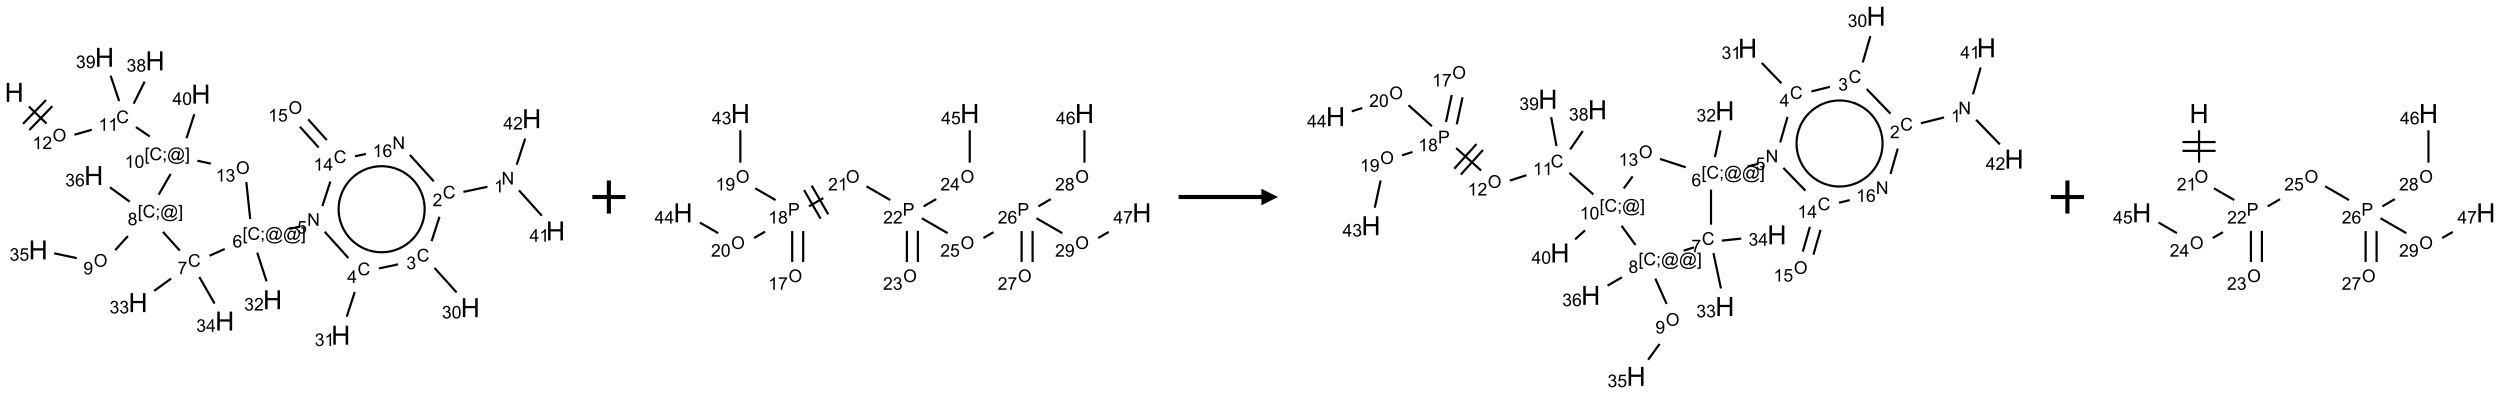 <?xml version="1.0" encoding="UTF-8"?>
<svg xmlns="http://www.w3.org/2000/svg" xmlns:xlink="http://www.w3.org/1999/xlink" width="1510" height="238" viewBox="0 0 1510 238">
<defs>
<g>
<g id="glyph-0-0">
<path d="M 2 0 L 2 -10 L 10 -10 L 10 0 Z M 2.25 -0.25 L 9.75 -0.25 L 9.75 -9.75 L 2.25 -9.75 Z M 2.25 -0.25 "/>
</g>
<g id="glyph-0-1">
<path d="M 1.281 0 L 1.281 -11.453 L 2.797 -11.453 L 2.797 -6.75 L 8.75 -6.75 L 8.75 -11.453 L 10.266 -11.453 L 10.266 0 L 8.75 0 L 8.75 -5.398 L 2.797 -5.398 L 2.797 0 Z M 1.281 0 "/>
</g>
<g id="glyph-1-0">
<path d="M 1.332 0 L 1.332 -6.668 L 6.668 -6.668 L 6.668 0 Z M 1.5 -0.168 L 6.5 -0.168 L 6.5 -6.5 L 1.5 -6.5 Z M 1.5 -0.168 "/>
</g>
<g id="glyph-1-1">
<path d="M 0.516 -3.719 C 0.516 -4.984 0.855 -5.977 1.535 -6.695 C 2.215 -7.414 3.094 -7.77 4.172 -7.77 C 4.875 -7.77 5.512 -7.602 6.078 -7.266 C 6.645 -6.93 7.074 -6.461 7.371 -5.855 C 7.668 -5.254 7.816 -4.57 7.816 -3.809 C 7.816 -3.035 7.66 -2.34 7.348 -1.73 C 7.035 -1.117 6.594 -0.656 6.02 -0.34 C 5.449 -0.027 4.828 0.129 4.168 0.129 C 3.449 0.129 2.805 -0.043 2.238 -0.391 C 1.672 -0.738 1.246 -1.211 0.953 -1.812 C 0.66 -2.414 0.516 -3.047 0.516 -3.719 Z M 1.559 -3.703 C 1.559 -2.781 1.805 -2.059 2.301 -1.527 C 2.793 -1 3.414 -0.734 4.16 -0.734 C 4.922 -0.734 5.547 -1 6.039 -1.535 C 6.531 -2.07 6.777 -2.828 6.777 -3.812 C 6.777 -4.434 6.672 -4.977 6.461 -5.441 C 6.25 -5.902 5.945 -6.262 5.539 -6.52 C 5.133 -6.773 4.68 -6.902 4.176 -6.902 C 3.461 -6.902 2.848 -6.656 2.332 -6.164 C 1.816 -5.672 1.559 -4.852 1.559 -3.703 Z M 1.559 -3.703 "/>
</g>
<g id="glyph-1-2">
<path d="M 3.973 0 L 3.035 0 L 3.035 -5.973 C 2.809 -5.758 2.516 -5.543 2.148 -5.328 C 1.781 -5.113 1.453 -4.953 1.16 -4.844 L 1.16 -5.75 C 1.684 -5.996 2.145 -6.297 2.535 -6.645 C 2.93 -6.996 3.207 -7.336 3.371 -7.668 L 3.973 -7.668 Z M 3.973 0 "/>
</g>
<g id="glyph-1-3">
<path d="M 5.371 -0.902 L 5.371 0 L 0.324 0 C 0.316 -0.227 0.352 -0.441 0.434 -0.652 C 0.562 -0.996 0.766 -1.332 1.051 -1.668 C 1.332 -2 1.742 -2.387 2.277 -2.824 C 3.105 -3.504 3.668 -4.043 3.957 -4.441 C 4.25 -4.84 4.395 -5.215 4.395 -5.566 C 4.395 -5.938 4.262 -6.254 3.996 -6.508 C 3.73 -6.762 3.387 -6.891 2.957 -6.891 C 2.508 -6.891 2.145 -6.754 1.875 -6.484 C 1.605 -6.215 1.469 -5.84 1.465 -5.359 L 0.5 -5.457 C 0.566 -6.176 0.812 -6.727 1.246 -7.102 C 1.676 -7.477 2.254 -7.668 2.98 -7.668 C 3.711 -7.668 4.293 -7.465 4.719 -7.059 C 5.145 -6.652 5.359 -6.148 5.359 -5.547 C 5.359 -5.242 5.297 -4.941 5.172 -4.645 C 5.047 -4.352 4.84 -4.039 4.551 -3.715 C 4.262 -3.387 3.777 -2.938 3.105 -2.371 C 2.543 -1.898 2.18 -1.578 2.02 -1.41 C 1.859 -1.242 1.73 -1.07 1.625 -0.902 Z M 5.371 -0.902 "/>
</g>
<g id="glyph-1-4">
<path d="M 6.27 -2.676 L 7.281 -2.422 C 7.07 -1.594 6.688 -0.961 6.137 -0.523 C 5.586 -0.086 4.914 0.129 4.121 0.129 C 3.297 0.129 2.629 -0.039 2.113 -0.371 C 1.598 -0.707 1.203 -1.191 0.934 -1.828 C 0.664 -2.465 0.531 -3.145 0.531 -3.875 C 0.531 -4.672 0.684 -5.363 0.988 -5.957 C 1.293 -6.547 1.723 -6.996 2.285 -7.305 C 2.844 -7.613 3.461 -7.766 4.137 -7.766 C 4.898 -7.766 5.543 -7.57 6.062 -7.184 C 6.582 -6.793 6.945 -6.246 7.152 -5.543 L 6.156 -5.309 C 5.98 -5.863 5.723 -6.266 5.387 -6.52 C 5.051 -6.773 4.625 -6.902 4.113 -6.902 C 3.527 -6.902 3.039 -6.762 2.645 -6.48 C 2.25 -6.199 1.973 -5.82 1.812 -5.348 C 1.652 -4.871 1.574 -4.383 1.574 -3.879 C 1.574 -3.23 1.668 -2.664 1.855 -2.18 C 2.047 -1.695 2.34 -1.332 2.738 -1.094 C 3.137 -0.855 3.57 -0.734 4.035 -0.734 C 4.602 -0.734 5.082 -0.898 5.473 -1.223 C 5.867 -1.551 6.133 -2.035 6.27 -2.676 Z M 6.27 -2.676 "/>
</g>
<g id="glyph-1-5">
<path d="M 0.723 2.121 L 0.723 -7.637 L 2.793 -7.637 L 2.793 -6.859 L 1.66 -6.859 L 1.66 1.344 L 2.793 1.344 L 2.793 2.121 Z M 0.723 2.121 "/>
</g>
<g id="glyph-1-6">
<path d="M 0.949 -4.465 L 0.949 -5.531 L 2.016 -5.531 L 2.016 -4.465 Z M 0.949 0 L 0.949 -1.066 L 2.016 -1.066 L 2.016 0 C 2.016 0.391 1.945 0.711 1.809 0.949 C 1.668 1.191 1.449 1.379 1.145 1.512 L 0.887 1.109 C 1.082 1.023 1.23 0.895 1.324 0.727 C 1.418 0.559 1.469 0.316 1.48 0 Z M 0.949 0 "/>
</g>
<g id="glyph-1-7">
<path d="M 6.047 -0.848 C 5.82 -0.59 5.57 -0.379 5.289 -0.223 C 5.008 -0.062 4.73 0.016 4.449 0.016 C 4.141 0.016 3.84 -0.074 3.547 -0.254 C 3.254 -0.434 3.02 -0.715 2.836 -1.09 C 2.652 -1.465 2.562 -1.875 2.562 -2.324 C 2.562 -2.875 2.703 -3.43 2.988 -3.98 C 3.27 -4.535 3.621 -4.953 4.043 -5.23 C 4.461 -5.508 4.871 -5.645 5.266 -5.645 C 5.566 -5.645 5.855 -5.566 6.129 -5.41 C 6.402 -5.25 6.641 -5.012 6.84 -4.688 L 7.016 -5.496 L 7.949 -5.496 L 7.199 -2 C 7.094 -1.516 7.043 -1.246 7.043 -1.191 C 7.043 -1.098 7.078 -1.02 7.148 -0.949 C 7.219 -0.883 7.305 -0.848 7.406 -0.848 C 7.59 -0.848 7.832 -0.953 8.129 -1.168 C 8.527 -1.445 8.84 -1.816 9.07 -2.285 C 9.301 -2.75 9.418 -3.234 9.418 -3.73 C 9.418 -4.309 9.27 -4.852 8.973 -5.355 C 8.676 -5.859 8.23 -6.262 7.645 -6.562 C 7.055 -6.863 6.406 -7.016 5.691 -7.016 C 4.879 -7.016 4.137 -6.824 3.465 -6.445 C 2.793 -6.066 2.273 -5.52 1.902 -4.809 C 1.535 -4.098 1.348 -3.34 1.348 -2.527 C 1.348 -1.676 1.535 -0.941 1.902 -0.328 C 2.273 0.285 2.809 0.742 3.508 1.035 C 4.207 1.328 4.984 1.473 5.832 1.473 C 6.742 1.473 7.504 1.32 8.121 1.016 C 8.734 0.711 9.195 0.34 9.5 -0.098 L 10.441 -0.098 C 10.266 0.266 9.961 0.637 9.531 1.016 C 9.102 1.395 8.59 1.695 7.996 1.914 C 7.402 2.133 6.688 2.246 5.848 2.246 C 5.078 2.246 4.367 2.145 3.715 1.949 C 3.066 1.75 2.512 1.453 2.051 1.055 C 1.594 0.656 1.25 0.199 1.016 -0.316 C 0.723 -0.973 0.578 -1.684 0.578 -2.441 C 0.578 -3.289 0.75 -4.098 1.098 -4.863 C 1.523 -5.805 2.125 -6.527 2.902 -7.027 C 3.684 -7.527 4.629 -7.777 5.738 -7.777 C 6.602 -7.777 7.375 -7.602 8.059 -7.246 C 8.746 -6.895 9.285 -6.371 9.684 -5.672 C 10.02 -5.07 10.188 -4.418 10.188 -3.715 C 10.188 -2.707 9.832 -1.812 9.125 -1.031 C 8.492 -0.328 7.801 0.02 7.051 0.02 C 6.812 0.02 6.617 -0.016 6.473 -0.09 C 6.324 -0.16 6.215 -0.266 6.145 -0.402 C 6.102 -0.488 6.066 -0.637 6.047 -0.848 Z M 3.527 -2.262 C 3.527 -1.785 3.641 -1.414 3.863 -1.152 C 4.09 -0.887 4.348 -0.754 4.641 -0.754 C 4.836 -0.754 5.039 -0.812 5.254 -0.93 C 5.469 -1.047 5.676 -1.219 5.871 -1.449 C 6.066 -1.676 6.23 -1.969 6.355 -2.32 C 6.48 -2.672 6.543 -3.027 6.543 -3.379 C 6.543 -3.852 6.426 -4.219 6.191 -4.48 C 5.957 -4.738 5.672 -4.871 5.332 -4.871 C 5.109 -4.871 4.902 -4.812 4.707 -4.699 C 4.512 -4.586 4.32 -4.406 4.137 -4.156 C 3.953 -3.906 3.805 -3.602 3.691 -3.246 C 3.582 -2.887 3.527 -2.559 3.527 -2.262 Z M 3.527 -2.262 "/>
</g>
<g id="glyph-1-8">
<path d="M 2.27 2.121 L 0.203 2.121 L 0.203 1.344 L 1.332 1.344 L 1.332 -6.859 L 0.203 -6.859 L 0.203 -7.637 L 2.27 -7.637 Z M 2.27 2.121 "/>
</g>
<g id="glyph-1-9">
<path d="M 0.441 -3.766 C 0.441 -4.668 0.535 -5.395 0.723 -5.945 C 0.906 -6.496 1.184 -6.922 1.551 -7.219 C 1.918 -7.516 2.375 -7.668 2.934 -7.668 C 3.344 -7.668 3.703 -7.586 4.012 -7.418 C 4.32 -7.254 4.574 -7.016 4.777 -6.707 C 4.977 -6.395 5.137 -6.016 5.25 -5.57 C 5.363 -5.125 5.422 -4.523 5.422 -3.766 C 5.422 -2.871 5.328 -2.148 5.145 -1.598 C 4.961 -1.047 4.688 -0.621 4.32 -0.32 C 3.953 -0.02 3.492 0.129 2.934 0.129 C 2.195 0.129 1.617 -0.133 1.199 -0.66 C 0.695 -1.297 0.441 -2.332 0.441 -3.766 Z M 1.406 -3.766 C 1.406 -2.512 1.555 -1.68 1.848 -1.262 C 2.141 -0.848 2.5 -0.641 2.934 -0.641 C 3.363 -0.641 3.727 -0.848 4.02 -1.266 C 4.312 -1.684 4.457 -2.516 4.457 -3.766 C 4.457 -5.023 4.312 -5.859 4.02 -6.27 C 3.727 -6.684 3.359 -6.891 2.922 -6.891 C 2.492 -6.891 2.148 -6.707 1.891 -6.344 C 1.566 -5.879 1.406 -5.02 1.406 -3.766 Z M 1.406 -3.766 "/>
</g>
<g id="glyph-1-10">
<path d="M 3.449 0 L 3.449 -1.828 L 0.137 -1.828 L 0.137 -2.688 L 3.621 -7.637 L 4.387 -7.637 L 4.387 -2.688 L 5.418 -2.688 L 5.418 -1.828 L 4.387 -1.828 L 4.387 0 Z M 3.449 -2.688 L 3.449 -6.129 L 1.059 -2.688 Z M 3.449 -2.688 "/>
</g>
<g id="glyph-1-11">
<path d="M 1.887 -4.141 C 1.496 -4.281 1.207 -4.484 1.02 -4.75 C 0.832 -5.016 0.738 -5.328 0.738 -5.699 C 0.738 -6.254 0.938 -6.719 1.34 -7.098 C 1.738 -7.477 2.27 -7.668 2.934 -7.668 C 3.598 -7.668 4.137 -7.473 4.543 -7.086 C 4.949 -6.699 5.152 -6.227 5.152 -5.672 C 5.152 -5.316 5.059 -5.008 4.871 -4.746 C 4.688 -4.484 4.406 -4.281 4.027 -4.141 C 4.496 -3.988 4.852 -3.742 5.098 -3.402 C 5.34 -3.062 5.465 -2.656 5.465 -2.184 C 5.465 -1.531 5.234 -0.98 4.77 -0.535 C 4.309 -0.09 3.703 0.129 2.949 0.129 C 2.195 0.129 1.586 -0.094 1.125 -0.539 C 0.664 -0.984 0.434 -1.543 0.434 -2.207 C 0.434 -2.703 0.559 -3.121 0.809 -3.457 C 1.062 -3.793 1.422 -4.02 1.887 -4.141 Z M 1.699 -5.73 C 1.699 -5.367 1.812 -5.074 2.047 -4.844 C 2.281 -4.613 2.582 -4.5 2.953 -4.5 C 3.312 -4.5 3.609 -4.613 3.84 -4.84 C 4.07 -5.066 4.188 -5.348 4.188 -5.676 C 4.188 -6.02 4.07 -6.309 3.832 -6.543 C 3.594 -6.777 3.297 -6.895 2.941 -6.895 C 2.586 -6.895 2.289 -6.781 2.051 -6.551 C 1.816 -6.324 1.699 -6.047 1.699 -5.73 Z M 1.395 -2.203 C 1.395 -1.938 1.461 -1.676 1.586 -1.426 C 1.711 -1.176 1.902 -0.984 2.152 -0.848 C 2.402 -0.711 2.672 -0.641 2.957 -0.641 C 3.406 -0.641 3.777 -0.785 4.066 -1.074 C 4.359 -1.363 4.504 -1.727 4.504 -2.172 C 4.504 -2.625 4.355 -2.996 4.055 -3.293 C 3.754 -3.586 3.379 -3.734 2.926 -3.734 C 2.484 -3.734 2.121 -3.59 1.832 -3.297 C 1.543 -3.004 1.395 -2.641 1.395 -2.203 Z M 1.395 -2.203 "/>
</g>
<g id="glyph-1-12">
<path d="M 0.582 -1.766 L 1.484 -1.848 C 1.562 -1.426 1.707 -1.117 1.922 -0.926 C 2.137 -0.734 2.414 -0.641 2.75 -0.641 C 3.039 -0.641 3.289 -0.707 3.508 -0.84 C 3.727 -0.973 3.902 -1.148 4.043 -1.367 C 4.18 -1.586 4.297 -1.887 4.391 -2.262 C 4.484 -2.637 4.531 -3.016 4.531 -3.406 C 4.531 -3.449 4.531 -3.512 4.527 -3.594 C 4.34 -3.297 4.082 -3.055 3.758 -2.867 C 3.434 -2.68 3.082 -2.59 2.703 -2.59 C 2.07 -2.59 1.535 -2.816 1.098 -3.277 C 0.66 -3.734 0.441 -4.34 0.441 -5.09 C 0.441 -5.863 0.672 -6.484 1.129 -6.957 C 1.586 -7.43 2.156 -7.668 2.844 -7.668 C 3.34 -7.668 3.793 -7.531 4.207 -7.266 C 4.617 -7 4.93 -6.617 5.145 -6.121 C 5.355 -5.629 5.465 -4.91 5.465 -3.973 C 5.465 -2.996 5.359 -2.223 5.145 -1.645 C 4.934 -1.066 4.617 -0.625 4.199 -0.324 C 3.781 -0.02 3.293 0.129 2.73 0.129 C 2.133 0.129 1.645 -0.035 1.266 -0.367 C 0.887 -0.699 0.66 -1.164 0.582 -1.766 Z M 4.422 -5.137 C 4.422 -5.676 4.277 -6.102 3.992 -6.418 C 3.707 -6.734 3.359 -6.891 2.957 -6.891 C 2.543 -6.891 2.18 -6.719 1.871 -6.379 C 1.562 -6.039 1.406 -5.598 1.406 -5.059 C 1.406 -4.57 1.555 -4.176 1.848 -3.871 C 2.141 -3.566 2.5 -3.418 2.934 -3.418 C 3.367 -3.418 3.723 -3.57 4.004 -3.871 C 4.281 -4.176 4.422 -4.598 4.422 -5.137 Z M 4.422 -5.137 "/>
</g>
<g id="glyph-1-13">
<path d="M 0.449 -2.016 L 1.387 -2.141 C 1.492 -1.609 1.676 -1.227 1.934 -0.992 C 2.191 -0.758 2.508 -0.641 2.879 -0.641 C 3.32 -0.641 3.695 -0.793 3.996 -1.098 C 4.301 -1.402 4.453 -1.781 4.453 -2.234 C 4.453 -2.664 4.312 -3.02 4.031 -3.301 C 3.75 -3.578 3.391 -3.719 2.957 -3.719 C 2.781 -3.719 2.562 -3.684 2.297 -3.613 L 2.402 -4.438 C 2.465 -4.43 2.516 -4.426 2.551 -4.426 C 2.949 -4.426 3.312 -4.531 3.629 -4.738 C 3.949 -4.949 4.109 -5.27 4.109 -5.703 C 4.109 -6.047 3.992 -6.332 3.762 -6.559 C 3.527 -6.785 3.227 -6.895 2.859 -6.895 C 2.496 -6.895 2.191 -6.781 1.949 -6.551 C 1.707 -6.324 1.547 -5.98 1.48 -5.52 L 0.543 -5.688 C 0.656 -6.316 0.918 -6.805 1.324 -7.148 C 1.73 -7.492 2.234 -7.668 2.84 -7.668 C 3.254 -7.668 3.641 -7.578 3.988 -7.398 C 4.34 -7.219 4.609 -6.977 4.793 -6.668 C 4.98 -6.359 5.074 -6.031 5.074 -5.684 C 5.074 -5.352 4.984 -5.051 4.809 -4.781 C 4.629 -4.512 4.367 -4.297 4.02 -4.137 C 4.473 -4.031 4.824 -3.816 5.074 -3.488 C 5.324 -3.16 5.449 -2.75 5.449 -2.254 C 5.449 -1.59 5.203 -1.023 4.719 -0.559 C 4.234 -0.098 3.617 0.137 2.875 0.137 C 2.203 0.137 1.648 -0.062 1.207 -0.465 C 0.762 -0.863 0.512 -1.379 0.449 -2.016 Z M 0.449 -2.016 "/>
</g>
<g id="glyph-1-14">
<path d="M 0.441 -2 L 1.426 -2.082 C 1.5 -1.605 1.668 -1.242 1.934 -1.004 C 2.199 -0.762 2.52 -0.641 2.895 -0.641 C 3.348 -0.641 3.73 -0.812 4.043 -1.152 C 4.355 -1.492 4.512 -1.941 4.512 -2.504 C 4.512 -3.039 4.359 -3.461 4.059 -3.77 C 3.758 -4.078 3.367 -4.234 2.879 -4.234 C 2.578 -4.234 2.305 -4.164 2.062 -4.027 C 1.82 -3.891 1.629 -3.715 1.488 -3.496 L 0.609 -3.609 L 1.348 -7.531 L 5.145 -7.531 L 5.145 -6.637 L 2.098 -6.637 L 1.688 -4.582 C 2.145 -4.902 2.625 -5.062 3.129 -5.062 C 3.797 -5.062 4.359 -4.832 4.816 -4.371 C 5.277 -3.91 5.504 -3.312 5.504 -2.59 C 5.504 -1.898 5.305 -1.301 4.902 -0.797 C 4.41 -0.18 3.742 0.129 2.895 0.129 C 2.199 0.129 1.633 -0.062 1.195 -0.453 C 0.758 -0.844 0.504 -1.359 0.441 -2 Z M 0.441 -2 "/>
</g>
<g id="glyph-1-15">
<path d="M 5.309 -5.766 L 4.375 -5.691 C 4.293 -6.059 4.172 -6.328 4.02 -6.496 C 3.766 -6.762 3.453 -6.895 3.082 -6.895 C 2.785 -6.895 2.523 -6.812 2.297 -6.645 C 2 -6.43 1.77 -6.117 1.598 -5.703 C 1.43 -5.289 1.34 -4.703 1.332 -3.938 C 1.559 -4.281 1.836 -4.535 2.16 -4.703 C 2.488 -4.871 2.828 -4.953 3.188 -4.953 C 3.812 -4.953 4.344 -4.723 4.785 -4.262 C 5.223 -3.801 5.441 -3.207 5.441 -2.48 C 5.441 -2 5.34 -1.555 5.133 -1.145 C 4.926 -0.73 4.641 -0.418 4.281 -0.199 C 3.922 0.02 3.512 0.129 3.051 0.129 C 2.27 0.129 1.633 -0.156 1.141 -0.73 C 0.648 -1.305 0.402 -2.254 0.402 -3.574 C 0.402 -5.051 0.672 -6.121 1.219 -6.793 C 1.695 -7.375 2.336 -7.668 3.141 -7.668 C 3.742 -7.668 4.234 -7.5 4.617 -7.16 C 5 -6.824 5.23 -6.359 5.309 -5.766 Z M 1.48 -2.473 C 1.48 -2.152 1.547 -1.844 1.684 -1.547 C 1.82 -1.25 2.016 -1.027 2.262 -0.871 C 2.508 -0.719 2.766 -0.641 3.035 -0.641 C 3.434 -0.641 3.773 -0.801 4.059 -1.121 C 4.344 -1.441 4.484 -1.875 4.484 -2.422 C 4.484 -2.949 4.344 -3.367 4.062 -3.668 C 3.781 -3.973 3.426 -4.125 3 -4.125 C 2.578 -4.125 2.219 -3.973 1.922 -3.668 C 1.625 -3.363 1.48 -2.969 1.48 -2.473 Z M 1.48 -2.473 "/>
</g>
<g id="glyph-1-16">
<path d="M 0.504 -6.637 L 0.504 -7.535 L 5.449 -7.535 L 5.449 -6.809 C 4.961 -6.289 4.48 -5.602 4.004 -4.746 C 3.527 -3.887 3.156 -3.004 2.895 -2.098 C 2.707 -1.461 2.59 -0.762 2.535 0 L 1.574 0 C 1.582 -0.602 1.703 -1.328 1.926 -2.176 C 2.152 -3.027 2.477 -3.848 2.898 -4.637 C 3.32 -5.426 3.77 -6.094 4.246 -6.637 Z M 0.504 -6.637 "/>
</g>
<g id="glyph-1-17">
<path d="M 0.812 0 L 0.812 -7.637 L 1.848 -7.637 L 5.859 -1.641 L 5.859 -7.637 L 6.828 -7.637 L 6.828 0 L 5.793 0 L 1.781 -6 L 1.781 0 Z M 0.812 0 "/>
</g>
<g id="glyph-1-18">
<path d="M 0.824 0 L 0.824 -7.637 L 3.703 -7.637 C 4.211 -7.637 4.598 -7.609 4.863 -7.562 C 5.238 -7.5 5.555 -7.383 5.809 -7.207 C 6.062 -7.031 6.266 -6.785 6.418 -6.469 C 6.574 -6.152 6.652 -5.805 6.652 -5.426 C 6.652 -4.777 6.445 -4.227 6.031 -3.777 C 5.617 -3.328 4.871 -3.105 3.793 -3.105 L 1.832 -3.105 L 1.832 0 Z M 1.832 -4.004 L 3.809 -4.004 C 4.461 -4.004 4.922 -4.125 5.199 -4.371 C 5.473 -4.613 5.609 -4.953 5.609 -5.395 C 5.609 -5.715 5.527 -5.988 5.367 -6.215 C 5.207 -6.441 4.992 -6.594 4.73 -6.668 C 4.559 -6.711 4.246 -6.734 3.785 -6.734 L 1.832 -6.734 Z M 1.832 -4.004 "/>
</g>
</g>
</defs>
<path fill="none" stroke-width="0.033" stroke-linecap="butt" stroke-linejoin="miter" stroke="rgb(0%, 0%, 0%)" stroke-opacity="1" stroke-miterlimit="10" d="M 0.222 0.743 L 0.488 1 " transform="matrix(40, 0, 0, 40, 8.57, 34.609)"/>
<path fill="none" stroke-width="0.033" stroke-linecap="butt" stroke-linejoin="miter" stroke="rgb(0%, 0%, 0%)" stroke-opacity="1" stroke-miterlimit="10" d="M 0.229 1.098 L 0.576 0.738 " transform="matrix(40, 0, 0, 40, 8.57, 34.609)"/>
<path fill="none" stroke-width="0.033" stroke-linecap="butt" stroke-linejoin="miter" stroke="rgb(0%, 0%, 0%)" stroke-opacity="1" stroke-miterlimit="10" d="M 0.133 1.005 L 0.48 0.646 " transform="matrix(40, 0, 0, 40, 8.57, 34.609)"/>
<path fill="none" stroke-width="0.033" stroke-linecap="butt" stroke-linejoin="miter" stroke="rgb(0%, 0%, 0%)" stroke-opacity="1" stroke-miterlimit="10" d="M 0.91 1.169 L 1.172 1.094 " transform="matrix(40, 0, 0, 40, 8.57, 34.609)"/>
<path fill="none" stroke-width="0.033" stroke-linecap="butt" stroke-linejoin="miter" stroke="rgb(0%, 0%, 0%)" stroke-opacity="1" stroke-miterlimit="10" d="M 1.838 1.054 L 2.048 1.196 " transform="matrix(40, 0, 0, 40, 8.57, 34.609)"/>
<path fill="none" stroke-width="0.033" stroke-linecap="butt" stroke-linejoin="miter" stroke="rgb(0%, 0%, 0%)" stroke-opacity="1" stroke-miterlimit="10" d="M 2.602 1.222 L 2.72 0.86 " transform="matrix(40, 0, 0, 40, 8.57, 34.609)"/>
<path fill="none" stroke-width="0.033" stroke-linecap="butt" stroke-linejoin="miter" stroke="rgb(0%, 0%, 0%)" stroke-opacity="1" stroke-miterlimit="10" d="M 2.363 1.761 L 2.182 2.074 " transform="matrix(40, 0, 0, 40, 8.57, 34.609)"/>
<path fill="none" stroke-width="0.033" stroke-linecap="butt" stroke-linejoin="miter" stroke="rgb(0%, 0%, 0%)" stroke-opacity="1" stroke-miterlimit="10" d="M 1.717 2.699 L 1.525 2.912 " transform="matrix(40, 0, 0, 40, 8.57, 34.609)"/>
<path fill="none" stroke-width="0.033" stroke-linecap="butt" stroke-linejoin="miter" stroke="rgb(0%, 0%, 0%)" stroke-opacity="1" stroke-miterlimit="10" d="M 0.946 3.033 L 0.604 2.96 " transform="matrix(40, 0, 0, 40, 8.57, 34.609)"/>
<path fill="none" stroke-width="0.033" stroke-linecap="butt" stroke-linejoin="miter" stroke="rgb(0%, 0%, 0%)" stroke-opacity="1" stroke-miterlimit="10" d="M 1.744 2.18 L 1.445 1.963 " transform="matrix(40, 0, 0, 40, 8.57, 34.609)"/>
<path fill="none" stroke-width="0.033" stroke-linecap="butt" stroke-linejoin="miter" stroke="rgb(0%, 0%, 0%)" stroke-opacity="1" stroke-miterlimit="10" d="M 2.246 2.636 L 2.501 2.919 " transform="matrix(40, 0, 0, 40, 8.57, 34.609)"/>
<path fill="none" stroke-width="0.033" stroke-linecap="butt" stroke-linejoin="miter" stroke="rgb(0%, 0%, 0%)" stroke-opacity="1" stroke-miterlimit="10" d="M 2.37 3.341 L 2.114 3.527 " transform="matrix(40, 0, 0, 40, 8.57, 34.609)"/>
<path fill="none" stroke-width="0.033" stroke-linecap="butt" stroke-linejoin="miter" stroke="rgb(0%, 0%, 0%)" stroke-opacity="1" stroke-miterlimit="10" d="M 2.795 3.317 L 3.026 3.718 " transform="matrix(40, 0, 0, 40, 8.57, 34.609)"/>
<path fill="none" stroke-width="0.033" stroke-linecap="butt" stroke-linejoin="miter" stroke="rgb(0%, 0%, 0%)" stroke-opacity="1" stroke-miterlimit="10" d="M 2.95 2.996 L 3.179 2.894 " transform="matrix(40, 0, 0, 40, 8.57, 34.609)"/>
<path fill="none" stroke-width="0.033" stroke-linecap="butt" stroke-linejoin="miter" stroke="rgb(0%, 0%, 0%)" stroke-opacity="1" stroke-miterlimit="10" d="M 4.151 2.591 L 4.314 2.557 " transform="matrix(40, 0, 0, 40, 8.57, 34.609)"/>
<path fill="none" stroke-width="0.033" stroke-linecap="butt" stroke-linejoin="miter" stroke="rgb(0%, 0%, 0%)" stroke-opacity="1" stroke-miterlimit="10" d="M 4.688 2.633 L 5.046 3.031 " transform="matrix(40, 0, 0, 40, 8.57, 34.609)"/>
<path fill="none" stroke-width="0.033" stroke-linecap="butt" stroke-linejoin="miter" stroke="rgb(0%, 0%, 0%)" stroke-opacity="1" stroke-miterlimit="10" d="M 5.142 3.544 L 5.021 3.918 " transform="matrix(40, 0, 0, 40, 8.57, 34.609)"/>
<path fill="none" stroke-width="0.033" stroke-linecap="butt" stroke-linejoin="miter" stroke="rgb(0%, 0%, 0%)" stroke-opacity="1" stroke-miterlimit="10" d="M 5.506 3.188 L 5.796 3.127 " transform="matrix(40, 0, 0, 40, 8.57, 34.609)"/>
<path fill="none" stroke-width="0.033" stroke-linecap="butt" stroke-linejoin="miter" stroke="rgb(0%, 0%, 0%)" stroke-opacity="1" stroke-miterlimit="10" d="M 6.347 3.181 L 6.68 3.55 " transform="matrix(40, 0, 0, 40, 8.57, 34.609)"/>
<path fill="none" stroke-width="0.033" stroke-linecap="butt" stroke-linejoin="miter" stroke="rgb(0%, 0%, 0%)" stroke-opacity="1" stroke-miterlimit="10" d="M 6.303 2.776 L 6.422 2.408 " transform="matrix(40, 0, 0, 40, 8.57, 34.609)"/>
<path fill="none" stroke-width="0.033" stroke-linecap="butt" stroke-linejoin="miter" stroke="rgb(0%, 0%, 0%)" stroke-opacity="1" stroke-miterlimit="10" d="M 6.783 2.032 L 7.145 1.955 " transform="matrix(40, 0, 0, 40, 8.57, 34.609)"/>
<path fill="none" stroke-width="0.033" stroke-linecap="butt" stroke-linejoin="miter" stroke="rgb(0%, 0%, 0%)" stroke-opacity="1" stroke-miterlimit="10" d="M 7.622 2.009 L 7.967 2.392 " transform="matrix(40, 0, 0, 40, 8.57, 34.609)"/>
<path fill="none" stroke-width="0.033" stroke-linecap="butt" stroke-linejoin="miter" stroke="rgb(0%, 0%, 0%)" stroke-opacity="1" stroke-miterlimit="10" d="M 7.588 1.622 L 7.716 1.228 " transform="matrix(40, 0, 0, 40, 8.57, 34.609)"/>
<path fill="none" stroke-width="0.033" stroke-linecap="butt" stroke-linejoin="miter" stroke="rgb(0%, 0%, 0%)" stroke-opacity="1" stroke-miterlimit="10" d="M 6.336 1.874 L 5.975 1.474 " transform="matrix(40, 0, 0, 40, 8.57, 34.609)"/>
<path fill="none" stroke-width="0.033" stroke-linecap="butt" stroke-linejoin="miter" stroke="rgb(0%, 0%, 0%)" stroke-opacity="1" stroke-miterlimit="10" d="M 5.311 1.459 L 5.146 1.494 " transform="matrix(40, 0, 0, 40, 8.57, 34.609)"/>
<path fill="none" stroke-width="0.033" stroke-linecap="butt" stroke-linejoin="miter" stroke="rgb(0%, 0%, 0%)" stroke-opacity="1" stroke-miterlimit="10" d="M 4.774 1.876 L 4.654 2.246 " transform="matrix(40, 0, 0, 40, 8.57, 34.609)"/>
<path fill="none" stroke-width="0.033" stroke-linecap="butt" stroke-linejoin="miter" stroke="rgb(0%, 0%, 0%)" stroke-opacity="1" stroke-miterlimit="10" d="M 4.721 1.25 L 4.439 0.937 " transform="matrix(40, 0, 0, 40, 8.57, 34.609)"/>
<path fill="none" stroke-width="0.033" stroke-linecap="butt" stroke-linejoin="miter" stroke="rgb(0%, 0%, 0%)" stroke-opacity="1" stroke-miterlimit="10" d="M 4.597 1.362 L 4.315 1.049 " transform="matrix(40, 0, 0, 40, 8.57, 34.609)"/>
<path fill="none" stroke-width="0.033" stroke-linecap="butt" stroke-linejoin="miter" stroke="rgb(0%, 0%, 0%)" stroke-opacity="1" stroke-miterlimit="10" d="M 3.67 2.95 L 3.811 3.383 " transform="matrix(40, 0, 0, 40, 8.57, 34.609)"/>
<path fill="none" stroke-width="0.033" stroke-linecap="butt" stroke-linejoin="miter" stroke="rgb(0%, 0%, 0%)" stroke-opacity="1" stroke-miterlimit="10" d="M 3.564 2.442 L 3.505 1.884 " transform="matrix(40, 0, 0, 40, 8.57, 34.609)"/>
<path fill="none" stroke-width="0.033" stroke-linecap="butt" stroke-linejoin="miter" stroke="rgb(0%, 0%, 0%)" stroke-opacity="1" stroke-miterlimit="10" d="M 2.969 1.605 L 2.766 1.562 " transform="matrix(40, 0, 0, 40, 8.57, 34.609)"/>
<path fill="none" stroke-width="0.033" stroke-linecap="butt" stroke-linejoin="miter" stroke="rgb(0%, 0%, 0%)" stroke-opacity="1" stroke-miterlimit="10" d="M 1.804 0.701 L 1.97 0.367 " transform="matrix(40, 0, 0, 40, 8.57, 34.609)"/>
<path fill="none" stroke-width="0.033" stroke-linecap="butt" stroke-linejoin="miter" stroke="rgb(0%, 0%, 0%)" stroke-opacity="1" stroke-miterlimit="10" d="M 1.585 0.662 L 1.456 0.278 " transform="matrix(40, 0, 0, 40, 8.57, 34.609)"/>
<path fill="none" stroke-width="0.033" stroke-linecap="butt" stroke-linejoin="miter" stroke="rgb(0%, 0%, 0%)" stroke-opacity="1" stroke-miterlimit="10" d="M 5.348 2.912 C 5.127 2.84 4.962 2.656 4.913 2.429 " transform="matrix(40, 0, 0, 40, 8.57, 34.609)"/>
<path fill="none" stroke-width="0.033" stroke-linecap="butt" stroke-linejoin="miter" stroke="rgb(0%, 0%, 0%)" stroke-opacity="1" stroke-miterlimit="10" d="M 5.983 2.777 C 5.811 2.932 5.569 2.984 5.348 2.912 " transform="matrix(40, 0, 0, 40, 8.57, 34.609)"/>
<path fill="none" stroke-width="0.033" stroke-linecap="butt" stroke-linejoin="miter" stroke="rgb(0%, 0%, 0%)" stroke-opacity="1" stroke-miterlimit="10" d="M 6.184 2.159 C 6.232 2.386 6.156 2.622 5.983 2.777 " transform="matrix(40, 0, 0, 40, 8.57, 34.609)"/>
<path fill="none" stroke-width="0.033" stroke-linecap="butt" stroke-linejoin="miter" stroke="rgb(0%, 0%, 0%)" stroke-opacity="1" stroke-miterlimit="10" d="M 5.749 1.676 C 5.97 1.748 6.136 1.932 6.184 2.159 " transform="matrix(40, 0, 0, 40, 8.57, 34.609)"/>
<path fill="none" stroke-width="0.033" stroke-linecap="butt" stroke-linejoin="miter" stroke="rgb(0%, 0%, 0%)" stroke-opacity="1" stroke-miterlimit="10" d="M 5.114 1.811 C 5.286 1.656 5.529 1.605 5.749 1.676 " transform="matrix(40, 0, 0, 40, 8.57, 34.609)"/>
<path fill="none" stroke-width="0.033" stroke-linecap="butt" stroke-linejoin="miter" stroke="rgb(0%, 0%, 0%)" stroke-opacity="1" stroke-miterlimit="10" d="M 4.913 2.429 C 4.865 2.202 4.942 1.967 5.114 1.811 " transform="matrix(40, 0, 0, 40, 8.57, 34.609)"/>
<g fill="rgb(0%, 0%, 0%)" fill-opacity="1">
<use xlink:href="#glyph-0-1" x="2.797" y="61.508"/>
</g>
<g fill="rgb(0%, 0%, 0%)" fill-opacity="1">
<use xlink:href="#glyph-1-1" x="31.766" y="85.418"/>
</g>
<g fill="rgb(0%, 0%, 0%)" fill-opacity="1">
<use xlink:href="#glyph-1-2" x="19.645" y="90.047"/>
<use xlink:href="#glyph-1-3" x="25.577" y="90.047"/>
</g>
<g fill="rgb(0%, 0%, 0%)" fill-opacity="1">
<use xlink:href="#glyph-1-4" x="70.203" y="74.387"/>
</g>
<g fill="rgb(0%, 0%, 0%)" fill-opacity="1">
<use xlink:href="#glyph-1-2" x="59.492" y="79.023"/>
<use xlink:href="#glyph-1-2" x="65.424" y="79.023"/>
</g>
<g fill="rgb(0%, 0%, 0%)" fill-opacity="1">
<use xlink:href="#glyph-1-5" x="87.289" y="96.762"/>
<use xlink:href="#glyph-1-4" x="90.253" y="96.762"/>
<use xlink:href="#glyph-1-6" x="97.956" y="96.762"/>
<use xlink:href="#glyph-1-7" x="100.919" y="96.762"/>
<use xlink:href="#glyph-1-8" x="111.747" y="96.762"/>
</g>
<g fill="rgb(0%, 0%, 0%)" fill-opacity="1">
<use xlink:href="#glyph-1-2" x="75.324" y="101.391"/>
<use xlink:href="#glyph-1-9" x="81.257" y="101.391"/>
</g>
<g fill="rgb(0%, 0%, 0%)" fill-opacity="1">
<use xlink:href="#glyph-0-1" x="115.543" y="62.594"/>
</g>
<g fill="rgb(0%, 0%, 0%)" fill-opacity="1">
<use xlink:href="#glyph-1-10" x="104.137" y="63.387"/>
<use xlink:href="#glyph-1-9" x="110.069" y="63.387"/>
</g>
<g fill="rgb(0%, 0%, 0%)" fill-opacity="1">
<use xlink:href="#glyph-1-5" x="83.168" y="131.402"/>
<use xlink:href="#glyph-1-4" x="86.132" y="131.402"/>
<use xlink:href="#glyph-1-6" x="93.835" y="131.402"/>
<use xlink:href="#glyph-1-7" x="96.798" y="131.402"/>
<use xlink:href="#glyph-1-8" x="107.626" y="131.402"/>
</g>
<g fill="rgb(0%, 0%, 0%)" fill-opacity="1">
<use xlink:href="#glyph-1-11" x="77.098" y="136.031"/>
</g>
<g fill="rgb(0%, 0%, 0%)" fill-opacity="1">
<use xlink:href="#glyph-1-1" x="56.613" y="161.125"/>
</g>
<g fill="rgb(0%, 0%, 0%)" fill-opacity="1">
<use xlink:href="#glyph-1-12" x="50.328" y="165.758"/>
</g>
<g fill="rgb(0%, 0%, 0%)" fill-opacity="1">
<use xlink:href="#glyph-0-1" x="17.293" y="156.688"/>
</g>
<g fill="rgb(0%, 0%, 0%)" fill-opacity="1">
<use xlink:href="#glyph-1-13" x="5.801" y="157.48"/>
<use xlink:href="#glyph-1-14" x="11.733" y="157.48"/>
</g>
<g fill="rgb(0%, 0%, 0%)" fill-opacity="1">
<use xlink:href="#glyph-0-1" x="50.824" y="111.766"/>
</g>
<g fill="rgb(0%, 0%, 0%)" fill-opacity="1">
<use xlink:href="#glyph-1-13" x="39.395" y="112.559"/>
<use xlink:href="#glyph-1-15" x="45.327" y="112.559"/>
</g>
<g fill="rgb(0%, 0%, 0%)" fill-opacity="1">
<use xlink:href="#glyph-1-4" x="113.504" y="161.121"/>
</g>
<g fill="rgb(0%, 0%, 0%)" fill-opacity="1">
<use xlink:href="#glyph-1-16" x="107.25" y="165.629"/>
</g>
<g fill="rgb(0%, 0%, 0%)" fill-opacity="1">
<use xlink:href="#glyph-0-1" x="77.59" y="188.516"/>
</g>
<g fill="rgb(0%, 0%, 0%)" fill-opacity="1">
<use xlink:href="#glyph-1-13" x="66.156" y="189.309"/>
<use xlink:href="#glyph-1-13" x="72.089" y="189.309"/>
</g>
<g fill="rgb(0%, 0%, 0%)" fill-opacity="1">
<use xlink:href="#glyph-0-1" x="129.949" y="199.645"/>
</g>
<g fill="rgb(0%, 0%, 0%)" fill-opacity="1">
<use xlink:href="#glyph-1-13" x="118.547" y="200.438"/>
<use xlink:href="#glyph-1-10" x="124.479" y="200.438"/>
</g>
<g fill="rgb(0%, 0%, 0%)" fill-opacity="1">
<use xlink:href="#glyph-1-5" x="146.477" y="144.859"/>
<use xlink:href="#glyph-1-4" x="149.44" y="144.859"/>
<use xlink:href="#glyph-1-6" x="157.143" y="144.859"/>
<use xlink:href="#glyph-1-7" x="160.107" y="144.859"/>
<use xlink:href="#glyph-1-7" x="170.935" y="144.859"/>
<use xlink:href="#glyph-1-8" x="181.763" y="144.859"/>
</g>
<g fill="rgb(0%, 0%, 0%)" fill-opacity="1">
<use xlink:href="#glyph-1-15" x="140.426" y="149.488"/>
</g>
<g fill="rgb(0%, 0%, 0%)" fill-opacity="1">
<use xlink:href="#glyph-1-17" x="185.516" y="136.402"/>
</g>
<g fill="rgb(0%, 0%, 0%)" fill-opacity="1">
<use xlink:href="#glyph-1-14" x="179.484" y="141.039"/>
</g>
<g fill="rgb(0%, 0%, 0%)" fill-opacity="1">
<use xlink:href="#glyph-1-4" x="215.938" y="166.262"/>
</g>
<g fill="rgb(0%, 0%, 0%)" fill-opacity="1">
<use xlink:href="#glyph-1-10" x="209.715" y="170.867"/>
</g>
<g fill="rgb(0%, 0%, 0%)" fill-opacity="1">
<use xlink:href="#glyph-0-1" x="200.02" y="208.188"/>
</g>
<g fill="rgb(0%, 0%, 0%)" fill-opacity="1">
<use xlink:href="#glyph-1-13" x="190.062" y="208.98"/>
<use xlink:href="#glyph-1-2" x="195.995" y="208.98"/>
</g>
<g fill="rgb(0%, 0%, 0%)" fill-opacity="1">
<use xlink:href="#glyph-1-4" x="251.688" y="157.945"/>
</g>
<g fill="rgb(0%, 0%, 0%)" fill-opacity="1">
<use xlink:href="#glyph-1-13" x="245.438" y="162.582"/>
</g>
<g fill="rgb(0%, 0%, 0%)" fill-opacity="1">
<use xlink:href="#glyph-0-1" x="278.273" y="191.555"/>
</g>
<g fill="rgb(0%, 0%, 0%)" fill-opacity="1">
<use xlink:href="#glyph-1-13" x="266.867" y="192.348"/>
<use xlink:href="#glyph-1-9" x="272.799" y="192.348"/>
</g>
<g fill="rgb(0%, 0%, 0%)" fill-opacity="1">
<use xlink:href="#glyph-1-4" x="267.422" y="119.902"/>
</g>
<g fill="rgb(0%, 0%, 0%)" fill-opacity="1">
<use xlink:href="#glyph-1-3" x="261.25" y="124.539"/>
</g>
<g fill="rgb(0%, 0%, 0%)" fill-opacity="1">
<use xlink:href="#glyph-1-17" x="302.895" y="111.453"/>
</g>
<g fill="rgb(0%, 0%, 0%)" fill-opacity="1">
<use xlink:href="#glyph-1-2" x="298.395" y="116.223"/>
</g>
<g fill="rgb(0%, 0%, 0%)" fill-opacity="1">
<use xlink:href="#glyph-0-1" x="329.758" y="145.195"/>
</g>
<g fill="rgb(0%, 0%, 0%)" fill-opacity="1">
<use xlink:href="#glyph-1-10" x="319.801" y="145.988"/>
<use xlink:href="#glyph-1-2" x="325.733" y="145.988"/>
</g>
<g fill="rgb(0%, 0%, 0%)" fill-opacity="1">
<use xlink:href="#glyph-0-1" x="315.355" y="77.426"/>
</g>
<g fill="rgb(0%, 0%, 0%)" fill-opacity="1">
<use xlink:href="#glyph-1-10" x="304" y="78.219"/>
<use xlink:href="#glyph-1-3" x="309.932" y="78.219"/>
</g>
<g fill="rgb(0%, 0%, 0%)" fill-opacity="1">
<use xlink:href="#glyph-1-17" x="237" y="90.043"/>
</g>
<g fill="rgb(0%, 0%, 0%)" fill-opacity="1">
<use xlink:href="#glyph-1-2" x="225.102" y="94.812"/>
<use xlink:href="#glyph-1-15" x="231.034" y="94.812"/>
</g>
<g fill="rgb(0%, 0%, 0%)" fill-opacity="1">
<use xlink:href="#glyph-1-4" x="201.531" y="98.492"/>
</g>
<g fill="rgb(0%, 0%, 0%)" fill-opacity="1">
<use xlink:href="#glyph-1-2" x="189.379" y="103.129"/>
<use xlink:href="#glyph-1-10" x="195.311" y="103.129"/>
</g>
<g fill="rgb(0%, 0%, 0%)" fill-opacity="1">
<use xlink:href="#glyph-1-1" x="174.23" y="68.773"/>
</g>
<g fill="rgb(0%, 0%, 0%)" fill-opacity="1">
<use xlink:href="#glyph-1-2" x="161.973" y="73.402"/>
<use xlink:href="#glyph-1-14" x="167.905" y="73.402"/>
</g>
<g fill="rgb(0%, 0%, 0%)" fill-opacity="1">
<use xlink:href="#glyph-0-1" x="158.852" y="186.777"/>
</g>
<g fill="rgb(0%, 0%, 0%)" fill-opacity="1">
<use xlink:href="#glyph-1-13" x="147.496" y="187.57"/>
<use xlink:href="#glyph-1-3" x="153.428" y="187.57"/>
</g>
<g fill="rgb(0%, 0%, 0%)" fill-opacity="1">
<use xlink:href="#glyph-1-1" x="142.504" y="105.074"/>
</g>
<g fill="rgb(0%, 0%, 0%)" fill-opacity="1">
<use xlink:href="#glyph-1-2" x="130.305" y="109.707"/>
<use xlink:href="#glyph-1-13" x="136.237" y="109.707"/>
</g>
<g fill="rgb(0%, 0%, 0%)" fill-opacity="1">
<use xlink:href="#glyph-0-1" x="87.871" y="42.473"/>
</g>
<g fill="rgb(0%, 0%, 0%)" fill-opacity="1">
<use xlink:href="#glyph-1-13" x="76.422" y="43.266"/>
<use xlink:href="#glyph-1-11" x="82.354" y="43.266"/>
</g>
<g fill="rgb(0%, 0%, 0%)" fill-opacity="1">
<use xlink:href="#glyph-0-1" x="57.328" y="40.336"/>
</g>
<g fill="rgb(0%, 0%, 0%)" fill-opacity="1">
<use xlink:href="#glyph-1-13" x="45.879" y="41.129"/>
<use xlink:href="#glyph-1-12" x="51.811" y="41.129"/>
</g>
<path fill="none" stroke-width="0.062" stroke-linecap="butt" stroke-linejoin="miter" stroke="rgb(0%, 0%, 0%)" stroke-opacity="1" stroke-miterlimit="10" d="M -0 0 L 0.5 0 M 0.25 -0.25 L 0.25 0.25 " transform="matrix(40, 0, 0, 40, 357.754, 119)"/>
<path fill="none" stroke-width="0.033" stroke-linecap="butt" stroke-linejoin="miter" stroke="rgb(0%, 0%, 0%)" stroke-opacity="1" stroke-miterlimit="10" d="M 1.815 2.242 L 1.815 1.775 " transform="matrix(40, 0, 0, 40, 412.527, 68.555)"/>
<path fill="none" stroke-width="0.033" stroke-linecap="butt" stroke-linejoin="miter" stroke="rgb(0%, 0%, 0%)" stroke-opacity="1" stroke-miterlimit="10" d="M 1.649 2.242 L 1.649 1.775 " transform="matrix(40, 0, 0, 40, 412.527, 68.555)"/>
<path fill="none" stroke-width="0.033" stroke-linecap="butt" stroke-linejoin="miter" stroke="rgb(0%, 0%, 0%)" stroke-opacity="1" stroke-miterlimit="10" d="M 1.398 1.307 L 1.091 1.13 " transform="matrix(40, 0, 0, 40, 412.527, 68.555)"/>
<path fill="none" stroke-width="0.033" stroke-linecap="butt" stroke-linejoin="miter" stroke="rgb(0%, 0%, 0%)" stroke-opacity="1" stroke-miterlimit="10" d="M 0.866 0.742 L 0.866 0.253 " transform="matrix(40, 0, 0, 40, 412.527, 68.555)"/>
<path fill="none" stroke-width="0.033" stroke-linecap="butt" stroke-linejoin="miter" stroke="rgb(0%, 0%, 0%)" stroke-opacity="1" stroke-miterlimit="10" d="M 1.24 1.784 L 1.073 1.88 " transform="matrix(40, 0, 0, 40, 412.527, 68.555)"/>
<path fill="none" stroke-width="0.033" stroke-linecap="butt" stroke-linejoin="miter" stroke="rgb(0%, 0%, 0%)" stroke-opacity="1" stroke-miterlimit="10" d="M 0.532 1.807 L 0.255 1.647 " transform="matrix(40, 0, 0, 40, 412.527, 68.555)"/>
<path fill="none" stroke-width="0.033" stroke-linecap="butt" stroke-linejoin="miter" stroke="rgb(0%, 0%, 0%)" stroke-opacity="1" stroke-miterlimit="10" d="M 1.902 1.402 L 2.119 1.277 " transform="matrix(40, 0, 0, 40, 412.527, 68.555)"/>
<path fill="none" stroke-width="0.033" stroke-linecap="butt" stroke-linejoin="miter" stroke="rgb(0%, 0%, 0%)" stroke-opacity="1" stroke-miterlimit="10" d="M 2.193 1.522 L 1.943 1.089 " transform="matrix(40, 0, 0, 40, 412.527, 68.555)"/>
<path fill="none" stroke-width="0.033" stroke-linecap="butt" stroke-linejoin="miter" stroke="rgb(0%, 0%, 0%)" stroke-opacity="1" stroke-miterlimit="10" d="M 2.078 1.589 L 1.828 1.156 " transform="matrix(40, 0, 0, 40, 412.527, 68.555)"/>
<path fill="none" stroke-width="0.033" stroke-linecap="butt" stroke-linejoin="miter" stroke="rgb(0%, 0%, 0%)" stroke-opacity="1" stroke-miterlimit="10" d="M 2.771 1.1 L 3.13 1.307 " transform="matrix(40, 0, 0, 40, 412.527, 68.555)"/>
<path fill="none" stroke-width="0.033" stroke-linecap="butt" stroke-linejoin="miter" stroke="rgb(0%, 0%, 0%)" stroke-opacity="1" stroke-miterlimit="10" d="M 3.381 1.772 L 3.381 2.242 " transform="matrix(40, 0, 0, 40, 412.527, 68.555)"/>
<path fill="none" stroke-width="0.033" stroke-linecap="butt" stroke-linejoin="miter" stroke="rgb(0%, 0%, 0%)" stroke-opacity="1" stroke-miterlimit="10" d="M 3.547 1.772 L 3.547 2.242 " transform="matrix(40, 0, 0, 40, 412.527, 68.555)"/>
<path fill="none" stroke-width="0.033" stroke-linecap="butt" stroke-linejoin="miter" stroke="rgb(0%, 0%, 0%)" stroke-opacity="1" stroke-miterlimit="10" d="M 3.634 1.402 L 3.824 1.292 " transform="matrix(40, 0, 0, 40, 412.527, 68.555)"/>
<path fill="none" stroke-width="0.033" stroke-linecap="butt" stroke-linejoin="miter" stroke="rgb(0%, 0%, 0%)" stroke-opacity="1" stroke-miterlimit="10" d="M 4.33 0.742 L 4.33 0.253 " transform="matrix(40, 0, 0, 40, 412.527, 68.555)"/>
<path fill="none" stroke-width="0.033" stroke-linecap="butt" stroke-linejoin="miter" stroke="rgb(0%, 0%, 0%)" stroke-opacity="1" stroke-miterlimit="10" d="M 3.606 1.582 L 3.996 1.807 " transform="matrix(40, 0, 0, 40, 412.527, 68.555)"/>
<path fill="none" stroke-width="0.033" stroke-linecap="butt" stroke-linejoin="miter" stroke="rgb(0%, 0%, 0%)" stroke-opacity="1" stroke-miterlimit="10" d="M 4.537 1.88 L 4.688 1.793 " transform="matrix(40, 0, 0, 40, 412.527, 68.555)"/>
<path fill="none" stroke-width="0.033" stroke-linecap="butt" stroke-linejoin="miter" stroke="rgb(0%, 0%, 0%)" stroke-opacity="1" stroke-miterlimit="10" d="M 5.113 1.775 L 5.113 2.242 " transform="matrix(40, 0, 0, 40, 412.527, 68.555)"/>
<path fill="none" stroke-width="0.033" stroke-linecap="butt" stroke-linejoin="miter" stroke="rgb(0%, 0%, 0%)" stroke-opacity="1" stroke-miterlimit="10" d="M 5.279 1.775 L 5.279 2.242 " transform="matrix(40, 0, 0, 40, 412.527, 68.555)"/>
<path fill="none" stroke-width="0.033" stroke-linecap="butt" stroke-linejoin="miter" stroke="rgb(0%, 0%, 0%)" stroke-opacity="1" stroke-miterlimit="10" d="M 5.366 1.402 L 5.554 1.293 " transform="matrix(40, 0, 0, 40, 412.527, 68.555)"/>
<path fill="none" stroke-width="0.033" stroke-linecap="butt" stroke-linejoin="miter" stroke="rgb(0%, 0%, 0%)" stroke-opacity="1" stroke-miterlimit="10" d="M 6.062 0.742 L 6.062 0.253 " transform="matrix(40, 0, 0, 40, 412.527, 68.555)"/>
<path fill="none" stroke-width="0.033" stroke-linecap="butt" stroke-linejoin="miter" stroke="rgb(0%, 0%, 0%)" stroke-opacity="1" stroke-miterlimit="10" d="M 5.338 1.582 L 5.728 1.807 " transform="matrix(40, 0, 0, 40, 412.527, 68.555)"/>
<path fill="none" stroke-width="0.033" stroke-linecap="butt" stroke-linejoin="miter" stroke="rgb(0%, 0%, 0%)" stroke-opacity="1" stroke-miterlimit="10" d="M 6.269 1.88 L 6.429 1.788 " transform="matrix(40, 0, 0, 40, 412.527, 68.555)"/>
<g fill="rgb(0%, 0%, 0%)" fill-opacity="1">
<use xlink:href="#glyph-1-1" x="476.23" y="170.402"/>
</g>
<g fill="rgb(0%, 0%, 0%)" fill-opacity="1">
<use xlink:href="#glyph-1-2" x="464.031" y="175.035"/>
<use xlink:href="#glyph-1-16" x="469.964" y="175.035"/>
</g>
<g fill="rgb(0%, 0%, 0%)" fill-opacity="1">
<use xlink:href="#glyph-1-18" x="475.922" y="130.266"/>
</g>
<g fill="rgb(0%, 0%, 0%)" fill-opacity="1">
<use xlink:href="#glyph-1-2" x="464.016" y="135.035"/>
<use xlink:href="#glyph-1-11" x="469.948" y="135.035"/>
</g>
<g fill="rgb(0%, 0%, 0%)" fill-opacity="1">
<use xlink:href="#glyph-1-1" x="444.414" y="110.402"/>
</g>
<g fill="rgb(0%, 0%, 0%)" fill-opacity="1">
<use xlink:href="#glyph-1-2" x="432.199" y="115.035"/>
<use xlink:href="#glyph-1-12" x="438.132" y="115.035"/>
</g>
<g fill="rgb(0%, 0%, 0%)" fill-opacity="1">
<use xlink:href="#glyph-0-1" x="441.395" y="74.281"/>
</g>
<g fill="rgb(0%, 0%, 0%)" fill-opacity="1">
<use xlink:href="#glyph-1-10" x="429.961" y="75.074"/>
<use xlink:href="#glyph-1-13" x="435.893" y="75.074"/>
</g>
<g fill="rgb(0%, 0%, 0%)" fill-opacity="1">
<use xlink:href="#glyph-1-1" x="441.59" y="150.402"/>
</g>
<g fill="rgb(0%, 0%, 0%)" fill-opacity="1">
<use xlink:href="#glyph-1-3" x="429.418" y="155.035"/>
<use xlink:href="#glyph-1-9" x="435.35" y="155.035"/>
</g>
<g fill="rgb(0%, 0%, 0%)" fill-opacity="1">
<use xlink:href="#glyph-0-1" x="406.754" y="134.281"/>
</g>
<g fill="rgb(0%, 0%, 0%)" fill-opacity="1">
<use xlink:href="#glyph-1-10" x="395.352" y="135.043"/>
<use xlink:href="#glyph-1-10" x="401.284" y="135.043"/>
</g>
<g fill="rgb(0%, 0%, 0%)" fill-opacity="1">
<use xlink:href="#glyph-1-1" x="510.875" y="110.402"/>
</g>
<g fill="rgb(0%, 0%, 0%)" fill-opacity="1">
<use xlink:href="#glyph-1-3" x="500.148" y="115.035"/>
<use xlink:href="#glyph-1-2" x="506.081" y="115.035"/>
</g>
<g fill="rgb(0%, 0%, 0%)" fill-opacity="1">
<use xlink:href="#glyph-1-18" x="545.207" y="130.266"/>
</g>
<g fill="rgb(0%, 0%, 0%)" fill-opacity="1">
<use xlink:href="#glyph-1-3" x="533.395" y="135.035"/>
<use xlink:href="#glyph-1-3" x="539.327" y="135.035"/>
</g>
<g fill="rgb(0%, 0%, 0%)" fill-opacity="1">
<use xlink:href="#glyph-1-1" x="545.516" y="170.402"/>
</g>
<g fill="rgb(0%, 0%, 0%)" fill-opacity="1">
<use xlink:href="#glyph-1-3" x="533.316" y="175.035"/>
<use xlink:href="#glyph-1-13" x="539.249" y="175.035"/>
</g>
<g fill="rgb(0%, 0%, 0%)" fill-opacity="1">
<use xlink:href="#glyph-1-1" x="580.156" y="110.402"/>
</g>
<g fill="rgb(0%, 0%, 0%)" fill-opacity="1">
<use xlink:href="#glyph-1-3" x="567.988" y="115.035"/>
<use xlink:href="#glyph-1-10" x="573.921" y="115.035"/>
</g>
<g fill="rgb(0%, 0%, 0%)" fill-opacity="1">
<use xlink:href="#glyph-0-1" x="579.961" y="74.281"/>
</g>
<g fill="rgb(0%, 0%, 0%)" fill-opacity="1">
<use xlink:href="#glyph-1-10" x="568.469" y="75.043"/>
<use xlink:href="#glyph-1-14" x="574.401" y="75.043"/>
</g>
<g fill="rgb(0%, 0%, 0%)" fill-opacity="1">
<use xlink:href="#glyph-1-1" x="580.156" y="150.402"/>
</g>
<g fill="rgb(0%, 0%, 0%)" fill-opacity="1">
<use xlink:href="#glyph-1-3" x="567.898" y="155.035"/>
<use xlink:href="#glyph-1-14" x="573.831" y="155.035"/>
</g>
<g fill="rgb(0%, 0%, 0%)" fill-opacity="1">
<use xlink:href="#glyph-1-18" x="614.488" y="130.266"/>
</g>
<g fill="rgb(0%, 0%, 0%)" fill-opacity="1">
<use xlink:href="#glyph-1-3" x="602.605" y="135.035"/>
<use xlink:href="#glyph-1-15" x="608.538" y="135.035"/>
</g>
<g fill="rgb(0%, 0%, 0%)" fill-opacity="1">
<use xlink:href="#glyph-1-1" x="614.797" y="170.402"/>
</g>
<g fill="rgb(0%, 0%, 0%)" fill-opacity="1">
<use xlink:href="#glyph-1-3" x="602.598" y="175.035"/>
<use xlink:href="#glyph-1-16" x="608.53" y="175.035"/>
</g>
<g fill="rgb(0%, 0%, 0%)" fill-opacity="1">
<use xlink:href="#glyph-1-1" x="649.438" y="110.402"/>
</g>
<g fill="rgb(0%, 0%, 0%)" fill-opacity="1">
<use xlink:href="#glyph-1-3" x="637.223" y="115.035"/>
<use xlink:href="#glyph-1-11" x="643.155" y="115.035"/>
</g>
<g fill="rgb(0%, 0%, 0%)" fill-opacity="1">
<use xlink:href="#glyph-0-1" x="649.242" y="74.281"/>
</g>
<g fill="rgb(0%, 0%, 0%)" fill-opacity="1">
<use xlink:href="#glyph-1-10" x="637.812" y="75.074"/>
<use xlink:href="#glyph-1-15" x="643.745" y="75.074"/>
</g>
<g fill="rgb(0%, 0%, 0%)" fill-opacity="1">
<use xlink:href="#glyph-1-1" x="649.438" y="150.402"/>
</g>
<g fill="rgb(0%, 0%, 0%)" fill-opacity="1">
<use xlink:href="#glyph-1-3" x="637.223" y="155.035"/>
<use xlink:href="#glyph-1-12" x="643.155" y="155.035"/>
</g>
<g fill="rgb(0%, 0%, 0%)" fill-opacity="1">
<use xlink:href="#glyph-0-1" x="683.883" y="134.281"/>
</g>
<g fill="rgb(0%, 0%, 0%)" fill-opacity="1">
<use xlink:href="#glyph-1-10" x="672.449" y="135.043"/>
<use xlink:href="#glyph-1-16" x="678.382" y="135.043"/>
</g>
<path fill-rule="nonzero" fill="rgb(0%, 0%, 0%)" fill-opacity="1" d="M 711.879 120.25 L 761.879 120.25 L 761.879 124 L 771.879 119 L 761.879 114 L 761.879 117.75 L 711.879 117.75 "/>
<path fill="none" stroke-width="0.033" stroke-linecap="butt" stroke-linejoin="miter" stroke="rgb(0%, 0%, 0%)" stroke-opacity="1" stroke-miterlimit="10" d="M 9.189 1.529 L 8.84 1.616 " transform="matrix(40, 0, 0, 40, 806.652, 9.775)"/>
<path fill="none" stroke-width="0.033" stroke-linecap="butt" stroke-linejoin="miter" stroke="rgb(0%, 0%, 0%)" stroke-opacity="1" stroke-miterlimit="10" d="M 8.38 1.472 L 8.021 1.1 " transform="matrix(40, 0, 0, 40, 806.652, 9.775)"/>
<path fill="none" stroke-width="0.033" stroke-linecap="butt" stroke-linejoin="miter" stroke="rgb(0%, 0%, 0%)" stroke-opacity="1" stroke-miterlimit="10" d="M 7.962 0.698 L 8.076 0.301 " transform="matrix(40, 0, 0, 40, 806.652, 9.775)"/>
<path fill="none" stroke-width="0.033" stroke-linecap="butt" stroke-linejoin="miter" stroke="rgb(0%, 0%, 0%)" stroke-opacity="1" stroke-miterlimit="10" d="M 7.464 1.067 L 7.186 1.136 " transform="matrix(40, 0, 0, 40, 806.652, 9.775)"/>
<path fill="none" stroke-width="0.033" stroke-linecap="butt" stroke-linejoin="miter" stroke="rgb(0%, 0%, 0%)" stroke-opacity="1" stroke-miterlimit="10" d="M 6.733 1.013 L 6.436 0.706 " transform="matrix(40, 0, 0, 40, 806.652, 9.775)"/>
<path fill="none" stroke-width="0.033" stroke-linecap="butt" stroke-linejoin="miter" stroke="rgb(0%, 0%, 0%)" stroke-opacity="1" stroke-miterlimit="10" d="M 6.825 1.522 L 6.715 1.906 " transform="matrix(40, 0, 0, 40, 806.652, 9.775)"/>
<path fill="none" stroke-width="0.033" stroke-linecap="butt" stroke-linejoin="miter" stroke="rgb(0%, 0%, 0%)" stroke-opacity="1" stroke-miterlimit="10" d="M 6.384 2.229 L 6.222 2.269 " transform="matrix(40, 0, 0, 40, 806.652, 9.775)"/>
<path fill="none" stroke-width="0.033" stroke-linecap="butt" stroke-linejoin="miter" stroke="rgb(0%, 0%, 0%)" stroke-opacity="1" stroke-miterlimit="10" d="M 5.729 2.129 L 5.815 1.724 " transform="matrix(40, 0, 0, 40, 806.652, 9.775)"/>
<path fill="none" stroke-width="0.033" stroke-linecap="butt" stroke-linejoin="miter" stroke="rgb(0%, 0%, 0%)" stroke-opacity="1" stroke-miterlimit="10" d="M 5.67 2.619 L 5.67 3.148 " transform="matrix(40, 0, 0, 40, 806.652, 9.775)"/>
<path fill="none" stroke-width="0.033" stroke-linecap="butt" stroke-linejoin="miter" stroke="rgb(0%, 0%, 0%)" stroke-opacity="1" stroke-miterlimit="10" d="M 5.707 3.578 L 5.82 4.112 " transform="matrix(40, 0, 0, 40, 806.652, 9.775)"/>
<path fill="none" stroke-width="0.033" stroke-linecap="butt" stroke-linejoin="miter" stroke="rgb(0%, 0%, 0%)" stroke-opacity="1" stroke-miterlimit="10" d="M 5.833 3.389 L 6.127 3.358 " transform="matrix(40, 0, 0, 40, 806.652, 9.775)"/>
<path fill="none" stroke-width="0.033" stroke-linecap="butt" stroke-linejoin="miter" stroke="rgb(0%, 0%, 0%)" stroke-opacity="1" stroke-miterlimit="10" d="M 5.414 3.49 L 5.256 3.541 " transform="matrix(40, 0, 0, 40, 806.652, 9.775)"/>
<path fill="none" stroke-width="0.033" stroke-linecap="butt" stroke-linejoin="miter" stroke="rgb(0%, 0%, 0%)" stroke-opacity="1" stroke-miterlimit="10" d="M 4.829 3.963 L 5 4.345 " transform="matrix(40, 0, 0, 40, 806.652, 9.775)"/>
<path fill="none" stroke-width="0.033" stroke-linecap="butt" stroke-linejoin="miter" stroke="rgb(0%, 0%, 0%)" stroke-opacity="1" stroke-miterlimit="10" d="M 4.893 4.95 L 4.72 5.188 " transform="matrix(40, 0, 0, 40, 806.652, 9.775)"/>
<path fill="none" stroke-width="0.033" stroke-linecap="butt" stroke-linejoin="miter" stroke="rgb(0%, 0%, 0%)" stroke-opacity="1" stroke-miterlimit="10" d="M 4.325 3.943 L 4.108 4.068 " transform="matrix(40, 0, 0, 40, 806.652, 9.775)"/>
<path fill="none" stroke-width="0.033" stroke-linecap="butt" stroke-linejoin="miter" stroke="rgb(0%, 0%, 0%)" stroke-opacity="1" stroke-miterlimit="10" d="M 4.53 3.455 L 4.319 3.165 " transform="matrix(40, 0, 0, 40, 806.652, 9.775)"/>
<path fill="none" stroke-width="0.033" stroke-linecap="butt" stroke-linejoin="miter" stroke="rgb(0%, 0%, 0%)" stroke-opacity="1" stroke-miterlimit="10" d="M 3.893 2.692 L 3.531 2.366 " transform="matrix(40, 0, 0, 40, 806.652, 9.775)"/>
<path fill="none" stroke-width="0.033" stroke-linecap="butt" stroke-linejoin="miter" stroke="rgb(0%, 0%, 0%)" stroke-opacity="1" stroke-miterlimit="10" d="M 2.883 2.401 L 2.631 2.483 " transform="matrix(40, 0, 0, 40, 806.652, 9.775)"/>
<path fill="none" stroke-width="0.033" stroke-linecap="butt" stroke-linejoin="miter" stroke="rgb(0%, 0%, 0%)" stroke-opacity="1" stroke-miterlimit="10" d="M 2.199 2.331 L 1.821 1.991 " transform="matrix(40, 0, 0, 40, 806.652, 9.775)"/>
<path fill="none" stroke-width="0.033" stroke-linecap="butt" stroke-linejoin="miter" stroke="rgb(0%, 0%, 0%)" stroke-opacity="1" stroke-miterlimit="10" d="M 2.128 1.931 L 1.793 2.303 " transform="matrix(40, 0, 0, 40, 806.652, 9.775)"/>
<path fill="none" stroke-width="0.033" stroke-linecap="butt" stroke-linejoin="miter" stroke="rgb(0%, 0%, 0%)" stroke-opacity="1" stroke-miterlimit="10" d="M 2.227 2.02 L 1.892 2.392 " transform="matrix(40, 0, 0, 40, 806.652, 9.775)"/>
<path fill="none" stroke-width="0.033" stroke-linecap="butt" stroke-linejoin="miter" stroke="rgb(0%, 0%, 0%)" stroke-opacity="1" stroke-miterlimit="10" d="M 1.831 1.633 L 1.918 1.225 " transform="matrix(40, 0, 0, 40, 806.652, 9.775)"/>
<path fill="none" stroke-width="0.033" stroke-linecap="butt" stroke-linejoin="miter" stroke="rgb(0%, 0%, 0%)" stroke-opacity="1" stroke-miterlimit="10" d="M 1.668 1.599 L 1.755 1.19 " transform="matrix(40, 0, 0, 40, 806.652, 9.775)"/>
<path fill="none" stroke-width="0.033" stroke-linecap="butt" stroke-linejoin="miter" stroke="rgb(0%, 0%, 0%)" stroke-opacity="1" stroke-miterlimit="10" d="M 1.162 2.05 L 1.004 2.102 " transform="matrix(40, 0, 0, 40, 806.652, 9.775)"/>
<path fill="none" stroke-width="0.033" stroke-linecap="butt" stroke-linejoin="miter" stroke="rgb(0%, 0%, 0%)" stroke-opacity="1" stroke-miterlimit="10" d="M 0.681 2.481 L 0.593 2.892 " transform="matrix(40, 0, 0, 40, 806.652, 9.775)"/>
<path fill="none" stroke-width="0.033" stroke-linecap="butt" stroke-linejoin="miter" stroke="rgb(0%, 0%, 0%)" stroke-opacity="1" stroke-miterlimit="10" d="M 1.456 1.662 L 1.102 1.344 " transform="matrix(40, 0, 0, 40, 806.652, 9.775)"/>
<path fill="none" stroke-width="0.033" stroke-linecap="butt" stroke-linejoin="miter" stroke="rgb(0%, 0%, 0%)" stroke-opacity="1" stroke-miterlimit="10" d="M 0.404 1.386 L 0.245 1.437 " transform="matrix(40, 0, 0, 40, 806.652, 9.775)"/>
<path fill="none" stroke-width="0.033" stroke-linecap="butt" stroke-linejoin="miter" stroke="rgb(0%, 0%, 0%)" stroke-opacity="1" stroke-miterlimit="10" d="M 3.543 2.012 L 3.734 1.734 " transform="matrix(40, 0, 0, 40, 806.652, 9.775)"/>
<path fill="none" stroke-width="0.033" stroke-linecap="butt" stroke-linejoin="miter" stroke="rgb(0%, 0%, 0%)" stroke-opacity="1" stroke-miterlimit="10" d="M 3.337 1.962 L 3.256 1.524 " transform="matrix(40, 0, 0, 40, 806.652, 9.775)"/>
<path fill="none" stroke-width="0.033" stroke-linecap="butt" stroke-linejoin="miter" stroke="rgb(0%, 0%, 0%)" stroke-opacity="1" stroke-miterlimit="10" d="M 3.768 3.234 L 3.617 3.37 " transform="matrix(40, 0, 0, 40, 806.652, 9.775)"/>
<path fill="none" stroke-width="0.033" stroke-linecap="butt" stroke-linejoin="miter" stroke="rgb(0%, 0%, 0%)" stroke-opacity="1" stroke-miterlimit="10" d="M 4.352 2.602 L 4.486 2.419 " transform="matrix(40, 0, 0, 40, 806.652, 9.775)"/>
<path fill="none" stroke-width="0.033" stroke-linecap="butt" stroke-linejoin="miter" stroke="rgb(0%, 0%, 0%)" stroke-opacity="1" stroke-miterlimit="10" d="M 4.9 2.156 L 5.288 2.282 " transform="matrix(40, 0, 0, 40, 806.652, 9.775)"/>
<path fill="none" stroke-width="0.033" stroke-linecap="butt" stroke-linejoin="miter" stroke="rgb(0%, 0%, 0%)" stroke-opacity="1" stroke-miterlimit="10" d="M 6.762 2.291 L 7.096 2.635 " transform="matrix(40, 0, 0, 40, 806.652, 9.775)"/>
<path fill="none" stroke-width="0.033" stroke-linecap="butt" stroke-linejoin="miter" stroke="rgb(0%, 0%, 0%)" stroke-opacity="1" stroke-miterlimit="10" d="M 7.163 3.181 L 7.056 3.555 " transform="matrix(40, 0, 0, 40, 806.652, 9.775)"/>
<path fill="none" stroke-width="0.033" stroke-linecap="butt" stroke-linejoin="miter" stroke="rgb(0%, 0%, 0%)" stroke-opacity="1" stroke-miterlimit="10" d="M 7.324 3.227 L 7.216 3.601 " transform="matrix(40, 0, 0, 40, 806.652, 9.775)"/>
<path fill="none" stroke-width="0.033" stroke-linecap="butt" stroke-linejoin="miter" stroke="rgb(0%, 0%, 0%)" stroke-opacity="1" stroke-miterlimit="10" d="M 7.603 2.817 L 7.765 2.777 " transform="matrix(40, 0, 0, 40, 806.652, 9.775)"/>
<path fill="none" stroke-width="0.033" stroke-linecap="butt" stroke-linejoin="miter" stroke="rgb(0%, 0%, 0%)" stroke-opacity="1" stroke-miterlimit="10" d="M 8.38 2.383 L 8.49 1.999 " transform="matrix(40, 0, 0, 40, 806.652, 9.775)"/>
<path fill="none" stroke-width="0.033" stroke-linecap="butt" stroke-linejoin="miter" stroke="rgb(0%, 0%, 0%)" stroke-opacity="1" stroke-miterlimit="10" d="M 9.626 1.18 L 9.742 0.775 " transform="matrix(40, 0, 0, 40, 806.652, 9.775)"/>
<path fill="none" stroke-width="0.033" stroke-linecap="butt" stroke-linejoin="miter" stroke="rgb(0%, 0%, 0%)" stroke-opacity="1" stroke-miterlimit="10" d="M 9.673 1.565 L 10.032 1.936 " transform="matrix(40, 0, 0, 40, 806.652, 9.775)"/>
<path fill="none" stroke-width="0.033" stroke-linecap="butt" stroke-linejoin="miter" stroke="rgb(0%, 0%, 0%)" stroke-opacity="1" stroke-miterlimit="10" d="M 7.79 1.298 C 8.013 1.362 8.185 1.54 8.241 1.765 " transform="matrix(40, 0, 0, 40, 806.652, 9.775)"/>
<path fill="none" stroke-width="0.033" stroke-linecap="butt" stroke-linejoin="miter" stroke="rgb(0%, 0%, 0%)" stroke-opacity="1" stroke-miterlimit="10" d="M 7.16 1.455 C 7.327 1.294 7.567 1.234 7.79 1.298 " transform="matrix(40, 0, 0, 40, 806.652, 9.775)"/>
<path fill="none" stroke-width="0.033" stroke-linecap="butt" stroke-linejoin="miter" stroke="rgb(0%, 0%, 0%)" stroke-opacity="1" stroke-miterlimit="10" d="M 6.981 2.08 C 6.925 1.855 6.993 1.616 7.16 1.455 " transform="matrix(40, 0, 0, 40, 806.652, 9.775)"/>
<path fill="none" stroke-width="0.033" stroke-linecap="butt" stroke-linejoin="miter" stroke="rgb(0%, 0%, 0%)" stroke-opacity="1" stroke-miterlimit="10" d="M 7.432 2.547 C 7.209 2.483 7.037 2.305 6.981 2.08 " transform="matrix(40, 0, 0, 40, 806.652, 9.775)"/>
<path fill="none" stroke-width="0.033" stroke-linecap="butt" stroke-linejoin="miter" stroke="rgb(0%, 0%, 0%)" stroke-opacity="1" stroke-miterlimit="10" d="M 8.062 2.39 C 7.895 2.551 7.655 2.611 7.432 2.547 " transform="matrix(40, 0, 0, 40, 806.652, 9.775)"/>
<path fill="none" stroke-width="0.033" stroke-linecap="butt" stroke-linejoin="miter" stroke="rgb(0%, 0%, 0%)" stroke-opacity="1" stroke-miterlimit="10" d="M 8.241 1.765 C 8.297 1.991 8.229 2.229 8.062 2.39 " transform="matrix(40, 0, 0, 40, 806.652, 9.775)"/>
<g fill="rgb(0%, 0%, 0%)" fill-opacity="1">
<use xlink:href="#glyph-1-17" x="1182.84" y="69.035"/>
</g>
<g fill="rgb(0%, 0%, 0%)" fill-opacity="1">
<use xlink:href="#glyph-1-2" x="1178.344" y="73.805"/>
</g>
<g fill="rgb(0%, 0%, 0%)" fill-opacity="1">
<use xlink:href="#glyph-1-4" x="1147.688" y="78.844"/>
</g>
<g fill="rgb(0%, 0%, 0%)" fill-opacity="1">
<use xlink:href="#glyph-1-3" x="1141.516" y="83.48"/>
</g>
<g fill="rgb(0%, 0%, 0%)" fill-opacity="1">
<use xlink:href="#glyph-1-4" x="1116.523" y="50.07"/>
</g>
<g fill="rgb(0%, 0%, 0%)" fill-opacity="1">
<use xlink:href="#glyph-1-13" x="1110.273" y="54.707"/>
</g>
<g fill="rgb(0%, 0%, 0%)" fill-opacity="1">
<use xlink:href="#glyph-0-1" x="1127.371" y="15.504"/>
</g>
<g fill="rgb(0%, 0%, 0%)" fill-opacity="1">
<use xlink:href="#glyph-1-13" x="1115.961" y="16.297"/>
<use xlink:href="#glyph-1-9" x="1121.893" y="16.297"/>
</g>
<g fill="rgb(0%, 0%, 0%)" fill-opacity="1">
<use xlink:href="#glyph-1-4" x="1081.086" y="59.746"/>
</g>
<g fill="rgb(0%, 0%, 0%)" fill-opacity="1">
<use xlink:href="#glyph-1-10" x="1074.867" y="64.352"/>
</g>
<g fill="rgb(0%, 0%, 0%)" fill-opacity="1">
<use xlink:href="#glyph-0-1" x="1049.746" y="34.855"/>
</g>
<g fill="rgb(0%, 0%, 0%)" fill-opacity="1">
<use xlink:href="#glyph-1-13" x="1039.785" y="35.648"/>
<use xlink:href="#glyph-1-2" x="1045.717" y="35.648"/>
</g>
<g fill="rgb(0%, 0%, 0%)" fill-opacity="1">
<use xlink:href="#glyph-1-17" x="1066.406" y="98.066"/>
</g>
<g fill="rgb(0%, 0%, 0%)" fill-opacity="1">
<use xlink:href="#glyph-1-14" x="1060.379" y="102.699"/>
</g>
<g fill="rgb(0%, 0%, 0%)" fill-opacity="1">
<use xlink:href="#glyph-1-5" x="1027.68" y="107.883"/>
<use xlink:href="#glyph-1-4" x="1030.643" y="107.883"/>
<use xlink:href="#glyph-1-6" x="1038.346" y="107.883"/>
<use xlink:href="#glyph-1-7" x="1041.31" y="107.883"/>
<use xlink:href="#glyph-1-7" x="1052.138" y="107.883"/>
<use xlink:href="#glyph-1-8" x="1062.966" y="107.883"/>
</g>
<g fill="rgb(0%, 0%, 0%)" fill-opacity="1">
<use xlink:href="#glyph-1-15" x="1021.629" y="112.512"/>
</g>
<g fill="rgb(0%, 0%, 0%)" fill-opacity="1">
<use xlink:href="#glyph-0-1" x="1036.012" y="72.633"/>
</g>
<g fill="rgb(0%, 0%, 0%)" fill-opacity="1">
<use xlink:href="#glyph-1-13" x="1024.656" y="73.426"/>
<use xlink:href="#glyph-1-3" x="1030.589" y="73.426"/>
</g>
<g fill="rgb(0%, 0%, 0%)" fill-opacity="1">
<use xlink:href="#glyph-1-4" x="1027.875" y="147.875"/>
</g>
<g fill="rgb(0%, 0%, 0%)" fill-opacity="1">
<use xlink:href="#glyph-1-16" x="1021.621" y="152.383"/>
</g>
<g fill="rgb(0%, 0%, 0%)" fill-opacity="1">
<use xlink:href="#glyph-0-1" x="1036.012" y="190.883"/>
</g>
<g fill="rgb(0%, 0%, 0%)" fill-opacity="1">
<use xlink:href="#glyph-1-13" x="1024.578" y="191.676"/>
<use xlink:href="#glyph-1-13" x="1030.51" y="191.676"/>
</g>
<g fill="rgb(0%, 0%, 0%)" fill-opacity="1">
<use xlink:href="#glyph-0-1" x="1067.477" y="147.578"/>
</g>
<g fill="rgb(0%, 0%, 0%)" fill-opacity="1">
<use xlink:href="#glyph-1-13" x="1056.074" y="148.367"/>
<use xlink:href="#glyph-1-10" x="1062.007" y="148.367"/>
</g>
<g fill="rgb(0%, 0%, 0%)" fill-opacity="1">
<use xlink:href="#glyph-1-5" x="989.637" y="160.242"/>
<use xlink:href="#glyph-1-4" x="992.6" y="160.242"/>
<use xlink:href="#glyph-1-6" x="1000.303" y="160.242"/>
<use xlink:href="#glyph-1-7" x="1003.267" y="160.242"/>
<use xlink:href="#glyph-1-7" x="1014.095" y="160.242"/>
<use xlink:href="#glyph-1-8" x="1024.923" y="160.242"/>
</g>
<g fill="rgb(0%, 0%, 0%)" fill-opacity="1">
<use xlink:href="#glyph-1-11" x="983.566" y="164.871"/>
</g>
<g fill="rgb(0%, 0%, 0%)" fill-opacity="1">
<use xlink:href="#glyph-1-1" x="1006.117" y="196.781"/>
</g>
<g fill="rgb(0%, 0%, 0%)" fill-opacity="1">
<use xlink:href="#glyph-1-12" x="999.836" y="201.414"/>
</g>
<g fill="rgb(0%, 0%, 0%)" fill-opacity="1">
<use xlink:href="#glyph-0-1" x="982.41" y="233.02"/>
</g>
<g fill="rgb(0%, 0%, 0%)" fill-opacity="1">
<use xlink:href="#glyph-1-13" x="970.922" y="233.812"/>
<use xlink:href="#glyph-1-14" x="976.854" y="233.812"/>
</g>
<g fill="rgb(0%, 0%, 0%)" fill-opacity="1">
<use xlink:href="#glyph-0-1" x="955.012" y="184.117"/>
</g>
<g fill="rgb(0%, 0%, 0%)" fill-opacity="1">
<use xlink:href="#glyph-1-13" x="943.582" y="184.91"/>
<use xlink:href="#glyph-1-15" x="949.514" y="184.91"/>
</g>
<g fill="rgb(0%, 0%, 0%)" fill-opacity="1">
<use xlink:href="#glyph-1-5" x="966.125" y="127.883"/>
<use xlink:href="#glyph-1-4" x="969.089" y="127.883"/>
<use xlink:href="#glyph-1-6" x="976.792" y="127.883"/>
<use xlink:href="#glyph-1-7" x="979.755" y="127.883"/>
<use xlink:href="#glyph-1-8" x="990.583" y="127.883"/>
</g>
<g fill="rgb(0%, 0%, 0%)" fill-opacity="1">
<use xlink:href="#glyph-1-2" x="954.164" y="132.512"/>
<use xlink:href="#glyph-1-9" x="960.096" y="132.512"/>
</g>
<g fill="rgb(0%, 0%, 0%)" fill-opacity="1">
<use xlink:href="#glyph-1-4" x="936.598" y="101.109"/>
</g>
<g fill="rgb(0%, 0%, 0%)" fill-opacity="1">
<use xlink:href="#glyph-1-2" x="925.887" y="105.746"/>
<use xlink:href="#glyph-1-2" x="931.819" y="105.746"/>
</g>
<g fill="rgb(0%, 0%, 0%)" fill-opacity="1">
<use xlink:href="#glyph-1-1" x="898.57" y="113.473"/>
</g>
<g fill="rgb(0%, 0%, 0%)" fill-opacity="1">
<use xlink:href="#glyph-1-2" x="886.445" y="118.105"/>
<use xlink:href="#glyph-1-3" x="892.378" y="118.105"/>
</g>
<g fill="rgb(0%, 0%, 0%)" fill-opacity="1">
<use xlink:href="#glyph-1-18" x="868.535" y="86.574"/>
</g>
<g fill="rgb(0%, 0%, 0%)" fill-opacity="1">
<use xlink:href="#glyph-1-2" x="856.629" y="91.34"/>
<use xlink:href="#glyph-1-11" x="862.561" y="91.34"/>
</g>
<g fill="rgb(0%, 0%, 0%)" fill-opacity="1">
<use xlink:href="#glyph-1-1" x="877.16" y="47.582"/>
</g>
<g fill="rgb(0%, 0%, 0%)" fill-opacity="1">
<use xlink:href="#glyph-1-2" x="864.961" y="52.215"/>
<use xlink:href="#glyph-1-16" x="870.893" y="52.215"/>
</g>
<g fill="rgb(0%, 0%, 0%)" fill-opacity="1">
<use xlink:href="#glyph-1-1" x="833.625" y="99.07"/>
</g>
<g fill="rgb(0%, 0%, 0%)" fill-opacity="1">
<use xlink:href="#glyph-1-2" x="821.406" y="103.703"/>
<use xlink:href="#glyph-1-12" x="827.339" y="103.703"/>
</g>
<g fill="rgb(0%, 0%, 0%)" fill-opacity="1">
<use xlink:href="#glyph-0-1" x="822.289" y="142.074"/>
</g>
<g fill="rgb(0%, 0%, 0%)" fill-opacity="1">
<use xlink:href="#glyph-1-10" x="810.855" y="142.867"/>
<use xlink:href="#glyph-1-13" x="816.788" y="142.867"/>
</g>
<g fill="rgb(0%, 0%, 0%)" fill-opacity="1">
<use xlink:href="#glyph-1-1" x="839.117" y="59.945"/>
</g>
<g fill="rgb(0%, 0%, 0%)" fill-opacity="1">
<use xlink:href="#glyph-1-3" x="826.945" y="64.574"/>
<use xlink:href="#glyph-1-9" x="832.878" y="64.574"/>
</g>
<g fill="rgb(0%, 0%, 0%)" fill-opacity="1">
<use xlink:href="#glyph-0-1" x="800.879" y="76.184"/>
</g>
<g fill="rgb(0%, 0%, 0%)" fill-opacity="1">
<use xlink:href="#glyph-1-10" x="789.477" y="76.945"/>
<use xlink:href="#glyph-1-10" x="795.409" y="76.945"/>
</g>
<g fill="rgb(0%, 0%, 0%)" fill-opacity="1">
<use xlink:href="#glyph-0-1" x="959.074" y="72.027"/>
</g>
<g fill="rgb(0%, 0%, 0%)" fill-opacity="1">
<use xlink:href="#glyph-1-13" x="947.625" y="72.82"/>
<use xlink:href="#glyph-1-11" x="953.557" y="72.82"/>
</g>
<g fill="rgb(0%, 0%, 0%)" fill-opacity="1">
<use xlink:href="#glyph-0-1" x="929.125" y="65.664"/>
</g>
<g fill="rgb(0%, 0%, 0%)" fill-opacity="1">
<use xlink:href="#glyph-1-13" x="917.676" y="66.453"/>
<use xlink:href="#glyph-1-12" x="923.608" y="66.453"/>
</g>
<g fill="rgb(0%, 0%, 0%)" fill-opacity="1">
<use xlink:href="#glyph-0-1" x="936.418" y="158.523"/>
</g>
<g fill="rgb(0%, 0%, 0%)" fill-opacity="1">
<use xlink:href="#glyph-1-10" x="925.008" y="159.316"/>
<use xlink:href="#glyph-1-9" x="930.94" y="159.316"/>
</g>
<g fill="rgb(0%, 0%, 0%)" fill-opacity="1">
<use xlink:href="#glyph-1-1" x="989.848" y="95.52"/>
</g>
<g fill="rgb(0%, 0%, 0%)" fill-opacity="1">
<use xlink:href="#glyph-1-2" x="977.648" y="100.148"/>
<use xlink:href="#glyph-1-13" x="983.581" y="100.148"/>
</g>
<g fill="rgb(0%, 0%, 0%)" fill-opacity="1">
<use xlink:href="#glyph-1-4" x="1097.848" y="126.973"/>
</g>
<g fill="rgb(0%, 0%, 0%)" fill-opacity="1">
<use xlink:href="#glyph-1-2" x="1085.695" y="131.609"/>
<use xlink:href="#glyph-1-10" x="1091.628" y="131.609"/>
</g>
<g fill="rgb(0%, 0%, 0%)" fill-opacity="1">
<use xlink:href="#glyph-1-1" x="1083.465" y="165.426"/>
</g>
<g fill="rgb(0%, 0%, 0%)" fill-opacity="1">
<use xlink:href="#glyph-1-2" x="1071.207" y="170.059"/>
<use xlink:href="#glyph-1-14" x="1077.139" y="170.059"/>
</g>
<g fill="rgb(0%, 0%, 0%)" fill-opacity="1">
<use xlink:href="#glyph-1-17" x="1133.004" y="117.16"/>
</g>
<g fill="rgb(0%, 0%, 0%)" fill-opacity="1">
<use xlink:href="#glyph-1-2" x="1121.105" y="121.93"/>
<use xlink:href="#glyph-1-15" x="1127.038" y="121.93"/>
</g>
<g fill="rgb(0%, 0%, 0%)" fill-opacity="1">
<use xlink:href="#glyph-0-1" x="1193.969" y="34.602"/>
</g>
<g fill="rgb(0%, 0%, 0%)" fill-opacity="1">
<use xlink:href="#glyph-1-10" x="1184.008" y="35.391"/>
<use xlink:href="#glyph-1-2" x="1189.94" y="35.391"/>
</g>
<g fill="rgb(0%, 0%, 0%)" fill-opacity="1">
<use xlink:href="#glyph-0-1" x="1210.73" y="101.824"/>
</g>
<g fill="rgb(0%, 0%, 0%)" fill-opacity="1">
<use xlink:href="#glyph-1-10" x="1199.375" y="102.617"/>
<use xlink:href="#glyph-1-3" x="1205.307" y="102.617"/>
</g>
<path fill="none" stroke-width="0.062" stroke-linecap="butt" stroke-linejoin="miter" stroke="rgb(0%, 0%, 0%)" stroke-opacity="1" stroke-miterlimit="10" d="M -0 0 L 0.5 0 M 0.25 -0.25 L 0.25 0.25 " transform="matrix(40, 0, 0, 40, 1238.727, 119)"/>
<path fill="none" stroke-width="0.033" stroke-linecap="butt" stroke-linejoin="miter" stroke="rgb(0%, 0%, 0%)" stroke-opacity="1" stroke-miterlimit="10" d="M 0.866 0.253 L 0.866 0.742 " transform="matrix(40, 0, 0, 40, 1293.586, 68.555)"/>
<path fill="none" stroke-width="0.033" stroke-linecap="butt" stroke-linejoin="miter" stroke="rgb(0%, 0%, 0%)" stroke-opacity="1" stroke-miterlimit="10" d="M 0.616 0.564 L 1.116 0.564 " transform="matrix(40, 0, 0, 40, 1293.586, 68.555)"/>
<path fill="none" stroke-width="0.033" stroke-linecap="butt" stroke-linejoin="miter" stroke="rgb(0%, 0%, 0%)" stroke-opacity="1" stroke-miterlimit="10" d="M 0.616 0.431 L 1.116 0.431 " transform="matrix(40, 0, 0, 40, 1293.586, 68.555)"/>
<path fill="none" stroke-width="0.033" stroke-linecap="butt" stroke-linejoin="miter" stroke="rgb(0%, 0%, 0%)" stroke-opacity="1" stroke-miterlimit="10" d="M 1.091 1.13 L 1.398 1.307 " transform="matrix(40, 0, 0, 40, 1293.586, 68.555)"/>
<path fill="none" stroke-width="0.033" stroke-linecap="butt" stroke-linejoin="miter" stroke="rgb(0%, 0%, 0%)" stroke-opacity="1" stroke-miterlimit="10" d="M 1.649 1.772 L 1.649 2.242 " transform="matrix(40, 0, 0, 40, 1293.586, 68.555)"/>
<path fill="none" stroke-width="0.033" stroke-linecap="butt" stroke-linejoin="miter" stroke="rgb(0%, 0%, 0%)" stroke-opacity="1" stroke-miterlimit="10" d="M 1.815 1.772 L 1.815 2.242 " transform="matrix(40, 0, 0, 40, 1293.586, 68.555)"/>
<path fill="none" stroke-width="0.033" stroke-linecap="butt" stroke-linejoin="miter" stroke="rgb(0%, 0%, 0%)" stroke-opacity="1" stroke-miterlimit="10" d="M 1.227 1.792 L 1.073 1.88 " transform="matrix(40, 0, 0, 40, 1293.586, 68.555)"/>
<path fill="none" stroke-width="0.033" stroke-linecap="butt" stroke-linejoin="miter" stroke="rgb(0%, 0%, 0%)" stroke-opacity="1" stroke-miterlimit="10" d="M 0.532 1.807 L 0.255 1.647 " transform="matrix(40, 0, 0, 40, 1293.586, 68.555)"/>
<path fill="none" stroke-width="0.033" stroke-linecap="butt" stroke-linejoin="miter" stroke="rgb(0%, 0%, 0%)" stroke-opacity="1" stroke-miterlimit="10" d="M 1.902 1.402 L 2.089 1.294 " transform="matrix(40, 0, 0, 40, 1293.586, 68.555)"/>
<path fill="none" stroke-width="0.033" stroke-linecap="butt" stroke-linejoin="miter" stroke="rgb(0%, 0%, 0%)" stroke-opacity="1" stroke-miterlimit="10" d="M 2.771 1.1 L 3.13 1.307 " transform="matrix(40, 0, 0, 40, 1293.586, 68.555)"/>
<path fill="none" stroke-width="0.033" stroke-linecap="butt" stroke-linejoin="miter" stroke="rgb(0%, 0%, 0%)" stroke-opacity="1" stroke-miterlimit="10" d="M 3.381 1.775 L 3.381 2.242 " transform="matrix(40, 0, 0, 40, 1293.586, 68.555)"/>
<path fill="none" stroke-width="0.033" stroke-linecap="butt" stroke-linejoin="miter" stroke="rgb(0%, 0%, 0%)" stroke-opacity="1" stroke-miterlimit="10" d="M 3.547 1.775 L 3.547 2.242 " transform="matrix(40, 0, 0, 40, 1293.586, 68.555)"/>
<path fill="none" stroke-width="0.033" stroke-linecap="butt" stroke-linejoin="miter" stroke="rgb(0%, 0%, 0%)" stroke-opacity="1" stroke-miterlimit="10" d="M 3.634 1.402 L 3.822 1.293 " transform="matrix(40, 0, 0, 40, 1293.586, 68.555)"/>
<path fill="none" stroke-width="0.033" stroke-linecap="butt" stroke-linejoin="miter" stroke="rgb(0%, 0%, 0%)" stroke-opacity="1" stroke-miterlimit="10" d="M 4.33 0.742 L 4.33 0.253 " transform="matrix(40, 0, 0, 40, 1293.586, 68.555)"/>
<path fill="none" stroke-width="0.033" stroke-linecap="butt" stroke-linejoin="miter" stroke="rgb(0%, 0%, 0%)" stroke-opacity="1" stroke-miterlimit="10" d="M 3.606 1.582 L 3.996 1.807 " transform="matrix(40, 0, 0, 40, 1293.586, 68.555)"/>
<path fill="none" stroke-width="0.033" stroke-linecap="butt" stroke-linejoin="miter" stroke="rgb(0%, 0%, 0%)" stroke-opacity="1" stroke-miterlimit="10" d="M 4.537 1.88 L 4.697 1.788 " transform="matrix(40, 0, 0, 40, 1293.586, 68.555)"/>
<g fill="rgb(0%, 0%, 0%)" fill-opacity="1">
<use xlink:href="#glyph-0-1" x="1322.453" y="74.281"/>
</g>
<g fill="rgb(0%, 0%, 0%)" fill-opacity="1">
<use xlink:href="#glyph-1-1" x="1325.473" y="110.402"/>
</g>
<g fill="rgb(0%, 0%, 0%)" fill-opacity="1">
<use xlink:href="#glyph-1-3" x="1314.75" y="115.035"/>
<use xlink:href="#glyph-1-2" x="1320.682" y="115.035"/>
</g>
<g fill="rgb(0%, 0%, 0%)" fill-opacity="1">
<use xlink:href="#glyph-1-18" x="1356.98" y="130.266"/>
</g>
<g fill="rgb(0%, 0%, 0%)" fill-opacity="1">
<use xlink:href="#glyph-1-3" x="1345.172" y="135.035"/>
<use xlink:href="#glyph-1-3" x="1351.104" y="135.035"/>
</g>
<g fill="rgb(0%, 0%, 0%)" fill-opacity="1">
<use xlink:href="#glyph-1-1" x="1357.289" y="170.402"/>
</g>
<g fill="rgb(0%, 0%, 0%)" fill-opacity="1">
<use xlink:href="#glyph-1-3" x="1345.094" y="175.035"/>
<use xlink:href="#glyph-1-13" x="1351.026" y="175.035"/>
</g>
<g fill="rgb(0%, 0%, 0%)" fill-opacity="1">
<use xlink:href="#glyph-1-1" x="1322.648" y="150.402"/>
</g>
<g fill="rgb(0%, 0%, 0%)" fill-opacity="1">
<use xlink:href="#glyph-1-3" x="1310.484" y="155.035"/>
<use xlink:href="#glyph-1-10" x="1316.417" y="155.035"/>
</g>
<g fill="rgb(0%, 0%, 0%)" fill-opacity="1">
<use xlink:href="#glyph-0-1" x="1287.812" y="134.281"/>
</g>
<g fill="rgb(0%, 0%, 0%)" fill-opacity="1">
<use xlink:href="#glyph-1-10" x="1276.324" y="135.043"/>
<use xlink:href="#glyph-1-14" x="1282.257" y="135.043"/>
</g>
<g fill="rgb(0%, 0%, 0%)" fill-opacity="1">
<use xlink:href="#glyph-1-1" x="1391.934" y="110.402"/>
</g>
<g fill="rgb(0%, 0%, 0%)" fill-opacity="1">
<use xlink:href="#glyph-1-3" x="1379.676" y="115.035"/>
<use xlink:href="#glyph-1-14" x="1385.608" y="115.035"/>
</g>
<g fill="rgb(0%, 0%, 0%)" fill-opacity="1">
<use xlink:href="#glyph-1-18" x="1426.266" y="130.266"/>
</g>
<g fill="rgb(0%, 0%, 0%)" fill-opacity="1">
<use xlink:href="#glyph-1-3" x="1414.379" y="135.035"/>
<use xlink:href="#glyph-1-15" x="1420.311" y="135.035"/>
</g>
<g fill="rgb(0%, 0%, 0%)" fill-opacity="1">
<use xlink:href="#glyph-1-1" x="1426.574" y="170.402"/>
</g>
<g fill="rgb(0%, 0%, 0%)" fill-opacity="1">
<use xlink:href="#glyph-1-3" x="1414.375" y="175.035"/>
<use xlink:href="#glyph-1-16" x="1420.307" y="175.035"/>
</g>
<g fill="rgb(0%, 0%, 0%)" fill-opacity="1">
<use xlink:href="#glyph-1-1" x="1461.215" y="110.402"/>
</g>
<g fill="rgb(0%, 0%, 0%)" fill-opacity="1">
<use xlink:href="#glyph-1-3" x="1449" y="115.035"/>
<use xlink:href="#glyph-1-11" x="1454.932" y="115.035"/>
</g>
<g fill="rgb(0%, 0%, 0%)" fill-opacity="1">
<use xlink:href="#glyph-0-1" x="1461.02" y="74.281"/>
</g>
<g fill="rgb(0%, 0%, 0%)" fill-opacity="1">
<use xlink:href="#glyph-1-10" x="1449.59" y="75.074"/>
<use xlink:href="#glyph-1-15" x="1455.522" y="75.074"/>
</g>
<g fill="rgb(0%, 0%, 0%)" fill-opacity="1">
<use xlink:href="#glyph-1-1" x="1461.215" y="150.402"/>
</g>
<g fill="rgb(0%, 0%, 0%)" fill-opacity="1">
<use xlink:href="#glyph-1-3" x="1449" y="155.035"/>
<use xlink:href="#glyph-1-12" x="1454.932" y="155.035"/>
</g>
<g fill="rgb(0%, 0%, 0%)" fill-opacity="1">
<use xlink:href="#glyph-0-1" x="1495.66" y="134.281"/>
</g>
<g fill="rgb(0%, 0%, 0%)" fill-opacity="1">
<use xlink:href="#glyph-1-10" x="1484.227" y="135.043"/>
<use xlink:href="#glyph-1-16" x="1490.159" y="135.043"/>
</g>
</svg>

